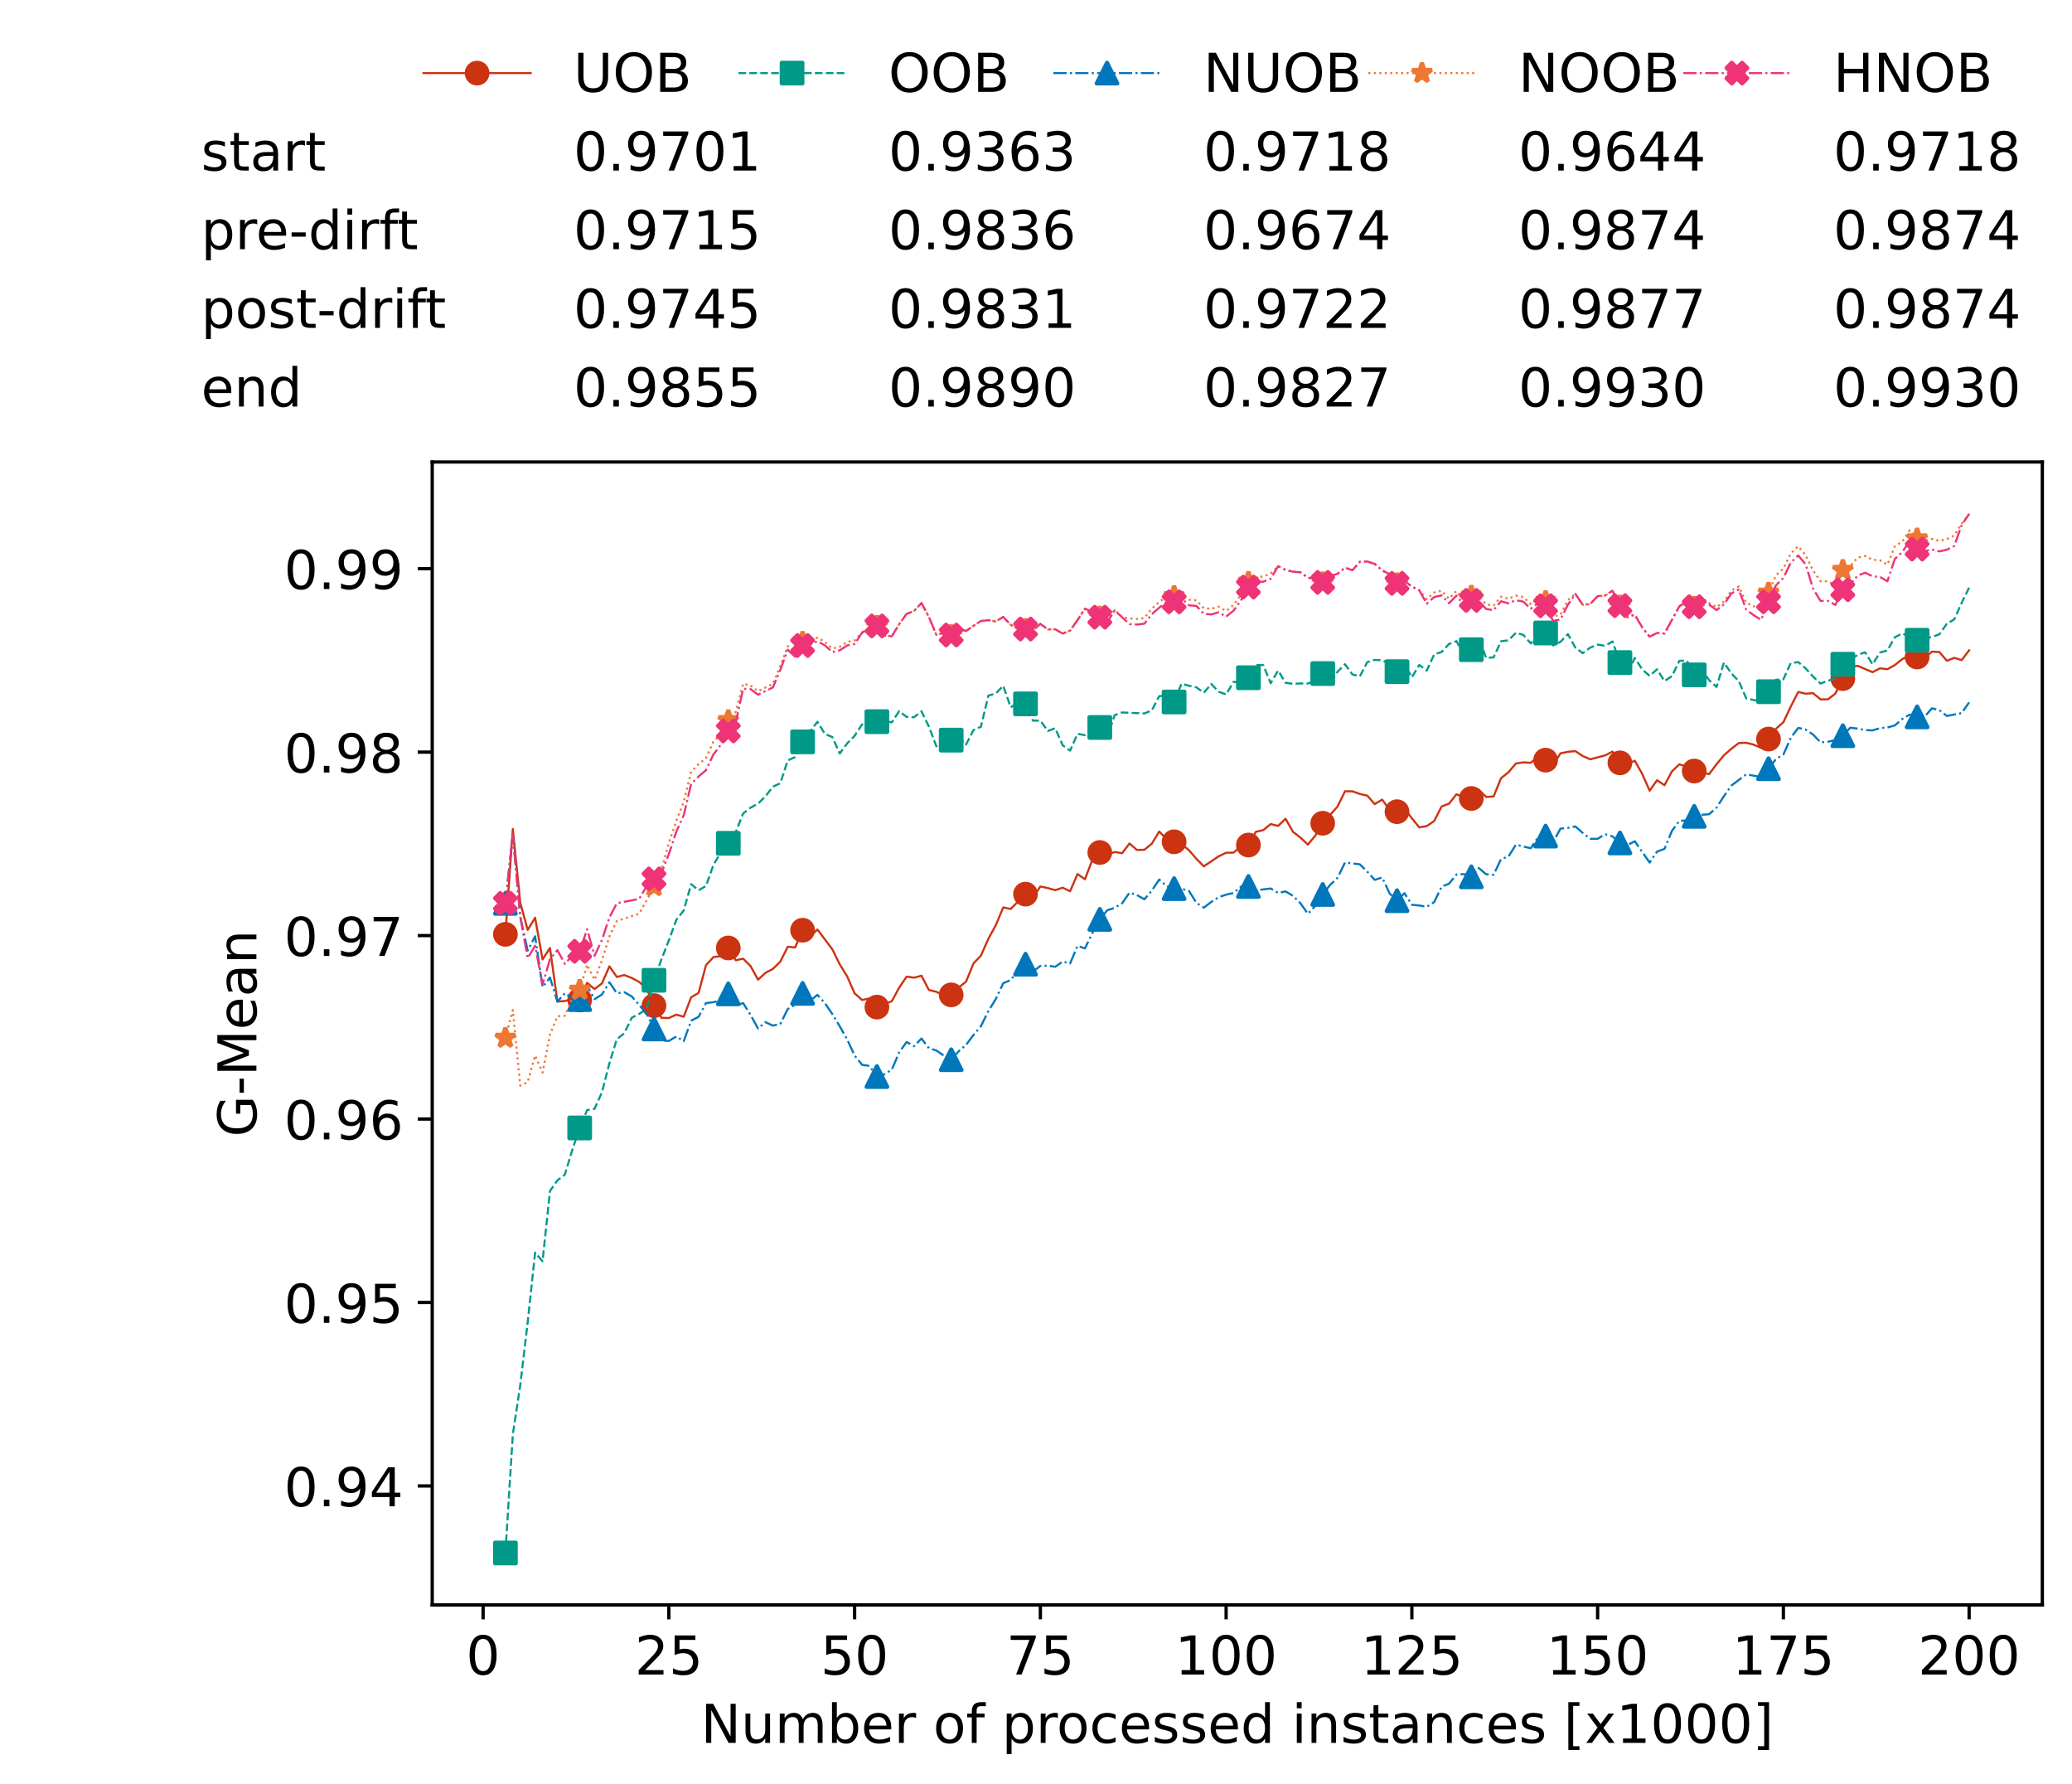 <?xml version="1.0" encoding="utf-8" standalone="no"?>
<!DOCTYPE svg PUBLIC "-//W3C//DTD SVG 1.1//EN"
  "http://www.w3.org/Graphics/SVG/1.1/DTD/svg11.dtd">
<!-- Created with matplotlib (https://matplotlib.org/) -->
<svg height="432.615pt" version="1.1" viewBox="0 0 502.65 432.615" width="502.65pt" xmlns="http://www.w3.org/2000/svg" xmlns:xlink="http://www.w3.org/1999/xlink">
 <defs>
  <style type="text/css">*{stroke-linecap:butt;stroke-linejoin:round;}</style>
 </defs>
 <g id="figure_1">
  <g id="patch_1">
   <path d="M 0 432.615 
L 502.65 432.615 
L 502.65 0 
L 0 0 
z
" style="fill:#ffffff;"/>
  </g>
  <g id="axes_1">
   <g id="patch_2">
    <path d="M 104.85 389.252 
L 495.45 389.252 
L 495.45 112.052 
L 104.85 112.052 
z
" style="fill:#ffffff;"/>
   </g>
   <g id="matplotlib.axis_1">
    <g id="xtick_1">
     <g id="line2d_1">
      <defs>
       <path d="M 0 0 
L 0 3.5 
" id="m5c69329d41" style="stroke:#000000;stroke-width:0.8;"/>
      </defs>
      <g>
       <use style="stroke:#000000;stroke-width:0.8;" x="117.197" xlink:href="#m5c69329d41" y="389.252"/>
      </g>
     </g>
     <g id="text_1">
      <!-- 0 -->
      <g transform="translate(113.061 406.13)scale(0.13 -0.13)">
       <defs>
        <path d="M 31.781 66.406 
Q 24.172 66.406 20.328 58.906 
Q 16.5 51.422 16.5 36.375 
Q 16.5 21.391 20.328 13.891 
Q 24.172 6.391 31.781 6.391 
Q 39.453 6.391 43.281 13.891 
Q 47.125 21.391 47.125 36.375 
Q 47.125 51.422 43.281 58.906 
Q 39.453 66.406 31.781 66.406 
z
M 31.781 74.219 
Q 44.047 74.219 50.516 64.516 
Q 56.984 54.828 56.984 36.375 
Q 56.984 17.969 50.516 8.266 
Q 44.047 -1.422 31.781 -1.422 
Q 19.531 -1.422 13.062 8.266 
Q 6.594 17.969 6.594 36.375 
Q 6.594 54.828 13.062 64.516 
Q 19.531 74.219 31.781 74.219 
z
" id="DejaVuSans-48"/>
       </defs>
       <use xlink:href="#DejaVuSans-48"/>
      </g>
     </g>
    </g>
    <g id="xtick_2">
     <g id="line2d_2">
      <g>
       <use style="stroke:#000000;stroke-width:0.8;" x="162.259" xlink:href="#m5c69329d41" y="389.252"/>
      </g>
     </g>
     <g id="text_2">
      <!-- 25 -->
      <g transform="translate(153.988 406.13)scale(0.13 -0.13)">
       <defs>
        <path d="M 19.188 8.297 
L 53.609 8.297 
L 53.609 0 
L 7.328 0 
L 7.328 8.297 
Q 12.938 14.109 22.625 23.891 
Q 32.328 33.688 34.812 36.531 
Q 39.547 41.844 41.422 45.531 
Q 43.312 49.219 43.312 52.781 
Q 43.312 58.594 39.234 62.25 
Q 35.156 65.922 28.609 65.922 
Q 23.969 65.922 18.812 64.312 
Q 13.672 62.703 7.812 59.422 
L 7.812 69.391 
Q 13.766 71.781 18.938 73 
Q 24.125 74.219 28.422 74.219 
Q 39.75 74.219 46.484 68.547 
Q 53.219 62.891 53.219 53.422 
Q 53.219 48.922 51.531 44.891 
Q 49.859 40.875 45.406 35.406 
Q 44.188 33.984 37.641 27.219 
Q 31.109 20.453 19.188 8.297 
z
" id="DejaVuSans-50"/>
        <path d="M 10.797 72.906 
L 49.516 72.906 
L 49.516 64.594 
L 19.828 64.594 
L 19.828 46.734 
Q 21.969 47.469 24.109 47.828 
Q 26.266 48.188 28.422 48.188 
Q 40.625 48.188 47.75 41.5 
Q 54.891 34.812 54.891 23.391 
Q 54.891 11.625 47.562 5.094 
Q 40.234 -1.422 26.906 -1.422 
Q 22.312 -1.422 17.547 -0.641 
Q 12.797 0.141 7.719 1.703 
L 7.719 11.625 
Q 12.109 9.234 16.797 8.062 
Q 21.484 6.891 26.703 6.891 
Q 35.156 6.891 40.078 11.328 
Q 45.016 15.766 45.016 23.391 
Q 45.016 31 40.078 35.438 
Q 35.156 39.891 26.703 39.891 
Q 22.75 39.891 18.812 39.016 
Q 14.891 38.141 10.797 36.281 
z
" id="DejaVuSans-53"/>
       </defs>
       <use xlink:href="#DejaVuSans-50"/>
       <use x="63.623" xlink:href="#DejaVuSans-53"/>
      </g>
     </g>
    </g>
    <g id="xtick_3">
     <g id="line2d_3">
      <g>
       <use style="stroke:#000000;stroke-width:0.8;" x="207.322" xlink:href="#m5c69329d41" y="389.252"/>
      </g>
     </g>
     <g id="text_3">
      <!-- 50 -->
      <g transform="translate(199.05 406.13)scale(0.13 -0.13)">
       <use xlink:href="#DejaVuSans-53"/>
       <use x="63.623" xlink:href="#DejaVuSans-48"/>
      </g>
     </g>
    </g>
    <g id="xtick_4">
     <g id="line2d_4">
      <g>
       <use style="stroke:#000000;stroke-width:0.8;" x="252.384" xlink:href="#m5c69329d41" y="389.252"/>
      </g>
     </g>
     <g id="text_4">
      <!-- 75 -->
      <g transform="translate(244.113 406.13)scale(0.13 -0.13)">
       <defs>
        <path d="M 8.203 72.906 
L 55.078 72.906 
L 55.078 68.703 
L 28.609 0 
L 18.312 0 
L 43.219 64.594 
L 8.203 64.594 
z
" id="DejaVuSans-55"/>
       </defs>
       <use xlink:href="#DejaVuSans-55"/>
       <use x="63.623" xlink:href="#DejaVuSans-53"/>
      </g>
     </g>
    </g>
    <g id="xtick_5">
     <g id="line2d_5">
      <g>
       <use style="stroke:#000000;stroke-width:0.8;" x="297.446" xlink:href="#m5c69329d41" y="389.252"/>
      </g>
     </g>
     <g id="text_5">
      <!-- 100 -->
      <g transform="translate(285.039 406.13)scale(0.13 -0.13)">
       <defs>
        <path d="M 12.406 8.297 
L 28.516 8.297 
L 28.516 63.922 
L 10.984 60.406 
L 10.984 69.391 
L 28.422 72.906 
L 38.281 72.906 
L 38.281 8.297 
L 54.391 8.297 
L 54.391 0 
L 12.406 0 
z
" id="DejaVuSans-49"/>
       </defs>
       <use xlink:href="#DejaVuSans-49"/>
       <use x="63.623" xlink:href="#DejaVuSans-48"/>
       <use x="127.246" xlink:href="#DejaVuSans-48"/>
      </g>
     </g>
    </g>
    <g id="xtick_6">
     <g id="line2d_6">
      <g>
       <use style="stroke:#000000;stroke-width:0.8;" x="342.509" xlink:href="#m5c69329d41" y="389.252"/>
      </g>
     </g>
     <g id="text_6">
      <!-- 125 -->
      <g transform="translate(330.102 406.13)scale(0.13 -0.13)">
       <use xlink:href="#DejaVuSans-49"/>
       <use x="63.623" xlink:href="#DejaVuSans-50"/>
       <use x="127.246" xlink:href="#DejaVuSans-53"/>
      </g>
     </g>
    </g>
    <g id="xtick_7">
     <g id="line2d_7">
      <g>
       <use style="stroke:#000000;stroke-width:0.8;" x="387.571" xlink:href="#m5c69329d41" y="389.252"/>
      </g>
     </g>
     <g id="text_7">
      <!-- 150 -->
      <g transform="translate(375.164 406.13)scale(0.13 -0.13)">
       <use xlink:href="#DejaVuSans-49"/>
       <use x="63.623" xlink:href="#DejaVuSans-53"/>
       <use x="127.246" xlink:href="#DejaVuSans-48"/>
      </g>
     </g>
    </g>
    <g id="xtick_8">
     <g id="line2d_8">
      <g>
       <use style="stroke:#000000;stroke-width:0.8;" x="432.633" xlink:href="#m5c69329d41" y="389.252"/>
      </g>
     </g>
     <g id="text_8">
      <!-- 175 -->
      <g transform="translate(420.226 406.13)scale(0.13 -0.13)">
       <use xlink:href="#DejaVuSans-49"/>
       <use x="63.623" xlink:href="#DejaVuSans-55"/>
       <use x="127.246" xlink:href="#DejaVuSans-53"/>
      </g>
     </g>
    </g>
    <g id="xtick_9">
     <g id="line2d_9">
      <g>
       <use style="stroke:#000000;stroke-width:0.8;" x="477.695" xlink:href="#m5c69329d41" y="389.252"/>
      </g>
     </g>
     <g id="text_9">
      <!-- 200 -->
      <g transform="translate(465.289 406.13)scale(0.13 -0.13)">
       <use xlink:href="#DejaVuSans-50"/>
       <use x="63.623" xlink:href="#DejaVuSans-48"/>
       <use x="127.246" xlink:href="#DejaVuSans-48"/>
      </g>
     </g>
    </g>
    <g id="text_10">
     <!-- Number of processed instances [x1000] -->
     <g transform="translate(170.025 422.711)scale(0.13 -0.13)">
      <defs>
       <path d="M 9.812 72.906 
L 23.094 72.906 
L 55.422 11.922 
L 55.422 72.906 
L 64.984 72.906 
L 64.984 0 
L 51.703 0 
L 19.391 60.984 
L 19.391 0 
L 9.812 0 
z
" id="DejaVuSans-78"/>
       <path d="M 8.5 21.578 
L 8.5 54.688 
L 17.484 54.688 
L 17.484 21.922 
Q 17.484 14.156 20.5 10.266 
Q 23.531 6.391 29.594 6.391 
Q 36.859 6.391 41.078 11.031 
Q 45.312 15.672 45.312 23.688 
L 45.312 54.688 
L 54.297 54.688 
L 54.297 0 
L 45.312 0 
L 45.312 8.406 
Q 42.047 3.422 37.719 1 
Q 33.406 -1.422 27.688 -1.422 
Q 18.266 -1.422 13.375 4.438 
Q 8.5 10.297 8.5 21.578 
z
M 31.109 56 
z
" id="DejaVuSans-117"/>
       <path d="M 52 44.188 
Q 55.375 50.25 60.062 53.125 
Q 64.75 56 71.094 56 
Q 79.641 56 84.281 50.016 
Q 88.922 44.047 88.922 33.016 
L 88.922 0 
L 79.891 0 
L 79.891 32.719 
Q 79.891 40.578 77.094 44.375 
Q 74.312 48.188 68.609 48.188 
Q 61.625 48.188 57.562 43.547 
Q 53.516 38.922 53.516 30.906 
L 53.516 0 
L 44.484 0 
L 44.484 32.719 
Q 44.484 40.625 41.703 44.406 
Q 38.922 48.188 33.109 48.188 
Q 26.219 48.188 22.156 43.531 
Q 18.109 38.875 18.109 30.906 
L 18.109 0 
L 9.078 0 
L 9.078 54.688 
L 18.109 54.688 
L 18.109 46.188 
Q 21.188 51.219 25.484 53.609 
Q 29.781 56 35.688 56 
Q 41.656 56 45.828 52.969 
Q 50 49.953 52 44.188 
z
" id="DejaVuSans-109"/>
       <path d="M 48.688 27.297 
Q 48.688 37.203 44.609 42.844 
Q 40.531 48.484 33.406 48.484 
Q 26.266 48.484 22.188 42.844 
Q 18.109 37.203 18.109 27.297 
Q 18.109 17.391 22.188 11.75 
Q 26.266 6.109 33.406 6.109 
Q 40.531 6.109 44.609 11.75 
Q 48.688 17.391 48.688 27.297 
z
M 18.109 46.391 
Q 20.953 51.266 25.266 53.625 
Q 29.594 56 35.594 56 
Q 45.562 56 51.781 48.094 
Q 58.016 40.188 58.016 27.297 
Q 58.016 14.406 51.781 6.484 
Q 45.562 -1.422 35.594 -1.422 
Q 29.594 -1.422 25.266 0.953 
Q 20.953 3.328 18.109 8.203 
L 18.109 0 
L 9.078 0 
L 9.078 75.984 
L 18.109 75.984 
z
" id="DejaVuSans-98"/>
       <path d="M 56.203 29.594 
L 56.203 25.203 
L 14.891 25.203 
Q 15.484 15.922 20.484 11.062 
Q 25.484 6.203 34.422 6.203 
Q 39.594 6.203 44.453 7.469 
Q 49.312 8.734 54.109 11.281 
L 54.109 2.781 
Q 49.266 0.734 44.188 -0.344 
Q 39.109 -1.422 33.891 -1.422 
Q 20.797 -1.422 13.156 6.188 
Q 5.516 13.812 5.516 26.812 
Q 5.516 40.234 12.766 48.109 
Q 20.016 56 32.328 56 
Q 43.359 56 49.781 48.891 
Q 56.203 41.797 56.203 29.594 
z
M 47.219 32.234 
Q 47.125 39.594 43.094 43.984 
Q 39.062 48.391 32.422 48.391 
Q 24.906 48.391 20.391 44.141 
Q 15.875 39.891 15.188 32.172 
z
" id="DejaVuSans-101"/>
       <path d="M 41.109 46.297 
Q 39.594 47.172 37.812 47.578 
Q 36.031 48 33.891 48 
Q 26.266 48 22.188 43.047 
Q 18.109 38.094 18.109 28.812 
L 18.109 0 
L 9.078 0 
L 9.078 54.688 
L 18.109 54.688 
L 18.109 46.188 
Q 20.953 51.172 25.484 53.578 
Q 30.031 56 36.531 56 
Q 37.453 56 38.578 55.875 
Q 39.703 55.766 41.062 55.516 
z
" id="DejaVuSans-114"/>
       <path id="DejaVuSans-32"/>
       <path d="M 30.609 48.391 
Q 23.391 48.391 19.188 42.75 
Q 14.984 37.109 14.984 27.297 
Q 14.984 17.484 19.156 11.844 
Q 23.344 6.203 30.609 6.203 
Q 37.797 6.203 41.984 11.859 
Q 46.188 17.531 46.188 27.297 
Q 46.188 37.016 41.984 42.703 
Q 37.797 48.391 30.609 48.391 
z
M 30.609 56 
Q 42.328 56 49.016 48.375 
Q 55.719 40.766 55.719 27.297 
Q 55.719 13.875 49.016 6.219 
Q 42.328 -1.422 30.609 -1.422 
Q 18.844 -1.422 12.172 6.219 
Q 5.516 13.875 5.516 27.297 
Q 5.516 40.766 12.172 48.375 
Q 18.844 56 30.609 56 
z
" id="DejaVuSans-111"/>
       <path d="M 37.109 75.984 
L 37.109 68.5 
L 28.516 68.5 
Q 23.688 68.5 21.797 66.547 
Q 19.922 64.594 19.922 59.516 
L 19.922 54.688 
L 34.719 54.688 
L 34.719 47.703 
L 19.922 47.703 
L 19.922 0 
L 10.891 0 
L 10.891 47.703 
L 2.297 47.703 
L 2.297 54.688 
L 10.891 54.688 
L 10.891 58.5 
Q 10.891 67.625 15.141 71.797 
Q 19.391 75.984 28.609 75.984 
z
" id="DejaVuSans-102"/>
       <path d="M 18.109 8.203 
L 18.109 -20.797 
L 9.078 -20.797 
L 9.078 54.688 
L 18.109 54.688 
L 18.109 46.391 
Q 20.953 51.266 25.266 53.625 
Q 29.594 56 35.594 56 
Q 45.562 56 51.781 48.094 
Q 58.016 40.188 58.016 27.297 
Q 58.016 14.406 51.781 6.484 
Q 45.562 -1.422 35.594 -1.422 
Q 29.594 -1.422 25.266 0.953 
Q 20.953 3.328 18.109 8.203 
z
M 48.688 27.297 
Q 48.688 37.203 44.609 42.844 
Q 40.531 48.484 33.406 48.484 
Q 26.266 48.484 22.188 42.844 
Q 18.109 37.203 18.109 27.297 
Q 18.109 17.391 22.188 11.75 
Q 26.266 6.109 33.406 6.109 
Q 40.531 6.109 44.609 11.75 
Q 48.688 17.391 48.688 27.297 
z
" id="DejaVuSans-112"/>
       <path d="M 48.781 52.594 
L 48.781 44.188 
Q 44.969 46.297 41.141 47.344 
Q 37.312 48.391 33.406 48.391 
Q 24.656 48.391 19.812 42.844 
Q 14.984 37.312 14.984 27.297 
Q 14.984 17.281 19.812 11.734 
Q 24.656 6.203 33.406 6.203 
Q 37.312 6.203 41.141 7.25 
Q 44.969 8.297 48.781 10.406 
L 48.781 2.094 
Q 45.016 0.344 40.984 -0.531 
Q 36.969 -1.422 32.422 -1.422 
Q 20.062 -1.422 12.781 6.344 
Q 5.516 14.109 5.516 27.297 
Q 5.516 40.672 12.859 48.328 
Q 20.219 56 33.016 56 
Q 37.156 56 41.109 55.141 
Q 45.062 54.297 48.781 52.594 
z
" id="DejaVuSans-99"/>
       <path d="M 44.281 53.078 
L 44.281 44.578 
Q 40.484 46.531 36.375 47.5 
Q 32.281 48.484 27.875 48.484 
Q 21.188 48.484 17.844 46.438 
Q 14.5 44.391 14.5 40.281 
Q 14.5 37.156 16.891 35.375 
Q 19.281 33.594 26.516 31.984 
L 29.594 31.297 
Q 39.156 29.25 43.188 25.516 
Q 47.219 21.781 47.219 15.094 
Q 47.219 7.469 41.188 3.016 
Q 35.156 -1.422 24.609 -1.422 
Q 20.219 -1.422 15.453 -0.562 
Q 10.688 0.297 5.422 2 
L 5.422 11.281 
Q 10.406 8.688 15.234 7.391 
Q 20.062 6.109 24.812 6.109 
Q 31.156 6.109 34.562 8.281 
Q 37.984 10.453 37.984 14.406 
Q 37.984 18.062 35.516 20.016 
Q 33.062 21.969 24.703 23.781 
L 21.578 24.516 
Q 13.234 26.266 9.516 29.906 
Q 5.812 33.547 5.812 39.891 
Q 5.812 47.609 11.281 51.797 
Q 16.75 56 26.812 56 
Q 31.781 56 36.172 55.266 
Q 40.578 54.547 44.281 53.078 
z
" id="DejaVuSans-115"/>
       <path d="M 45.406 46.391 
L 45.406 75.984 
L 54.391 75.984 
L 54.391 0 
L 45.406 0 
L 45.406 8.203 
Q 42.578 3.328 38.25 0.953 
Q 33.938 -1.422 27.875 -1.422 
Q 17.969 -1.422 11.734 6.484 
Q 5.516 14.406 5.516 27.297 
Q 5.516 40.188 11.734 48.094 
Q 17.969 56 27.875 56 
Q 33.938 56 38.25 53.625 
Q 42.578 51.266 45.406 46.391 
z
M 14.797 27.297 
Q 14.797 17.391 18.875 11.75 
Q 22.953 6.109 30.078 6.109 
Q 37.203 6.109 41.297 11.75 
Q 45.406 17.391 45.406 27.297 
Q 45.406 37.203 41.297 42.844 
Q 37.203 48.484 30.078 48.484 
Q 22.953 48.484 18.875 42.844 
Q 14.797 37.203 14.797 27.297 
z
" id="DejaVuSans-100"/>
       <path d="M 9.422 54.688 
L 18.406 54.688 
L 18.406 0 
L 9.422 0 
z
M 9.422 75.984 
L 18.406 75.984 
L 18.406 64.594 
L 9.422 64.594 
z
" id="DejaVuSans-105"/>
       <path d="M 54.891 33.016 
L 54.891 0 
L 45.906 0 
L 45.906 32.719 
Q 45.906 40.484 42.875 44.328 
Q 39.844 48.188 33.797 48.188 
Q 26.516 48.188 22.312 43.547 
Q 18.109 38.922 18.109 30.906 
L 18.109 0 
L 9.078 0 
L 9.078 54.688 
L 18.109 54.688 
L 18.109 46.188 
Q 21.344 51.125 25.703 53.562 
Q 30.078 56 35.797 56 
Q 45.219 56 50.047 50.172 
Q 54.891 44.344 54.891 33.016 
z
" id="DejaVuSans-110"/>
       <path d="M 18.312 70.219 
L 18.312 54.688 
L 36.812 54.688 
L 36.812 47.703 
L 18.312 47.703 
L 18.312 18.016 
Q 18.312 11.328 20.141 9.422 
Q 21.969 7.516 27.594 7.516 
L 36.812 7.516 
L 36.812 0 
L 27.594 0 
Q 17.188 0 13.234 3.875 
Q 9.281 7.766 9.281 18.016 
L 9.281 47.703 
L 2.688 47.703 
L 2.688 54.688 
L 9.281 54.688 
L 9.281 70.219 
z
" id="DejaVuSans-116"/>
       <path d="M 34.281 27.484 
Q 23.391 27.484 19.188 25 
Q 14.984 22.516 14.984 16.5 
Q 14.984 11.719 18.141 8.906 
Q 21.297 6.109 26.703 6.109 
Q 34.188 6.109 38.703 11.406 
Q 43.219 16.703 43.219 25.484 
L 43.219 27.484 
z
M 52.203 31.203 
L 52.203 0 
L 43.219 0 
L 43.219 8.297 
Q 40.141 3.328 35.547 0.953 
Q 30.953 -1.422 24.312 -1.422 
Q 15.922 -1.422 10.953 3.297 
Q 6 8.016 6 15.922 
Q 6 25.141 12.172 29.828 
Q 18.359 34.516 30.609 34.516 
L 43.219 34.516 
L 43.219 35.406 
Q 43.219 41.609 39.141 45 
Q 35.062 48.391 27.688 48.391 
Q 23 48.391 18.547 47.266 
Q 14.109 46.141 10.016 43.891 
L 10.016 52.203 
Q 14.938 54.109 19.578 55.047 
Q 24.219 56 28.609 56 
Q 40.484 56 46.344 49.844 
Q 52.203 43.703 52.203 31.203 
z
" id="DejaVuSans-97"/>
       <path d="M 8.594 75.984 
L 29.297 75.984 
L 29.297 69 
L 17.578 69 
L 17.578 -6.203 
L 29.297 -6.203 
L 29.297 -13.188 
L 8.594 -13.188 
z
" id="DejaVuSans-91"/>
       <path d="M 54.891 54.688 
L 35.109 28.078 
L 55.906 0 
L 45.312 0 
L 29.391 21.484 
L 13.484 0 
L 2.875 0 
L 24.125 28.609 
L 4.688 54.688 
L 15.281 54.688 
L 29.781 35.203 
L 44.281 54.688 
z
" id="DejaVuSans-120"/>
       <path d="M 30.422 75.984 
L 30.422 -13.188 
L 9.719 -13.188 
L 9.719 -6.203 
L 21.391 -6.203 
L 21.391 69 
L 9.719 69 
L 9.719 75.984 
z
" id="DejaVuSans-93"/>
      </defs>
      <use xlink:href="#DejaVuSans-78"/>
      <use x="74.805" xlink:href="#DejaVuSans-117"/>
      <use x="138.184" xlink:href="#DejaVuSans-109"/>
      <use x="235.596" xlink:href="#DejaVuSans-98"/>
      <use x="299.072" xlink:href="#DejaVuSans-101"/>
      <use x="360.596" xlink:href="#DejaVuSans-114"/>
      <use x="401.709" xlink:href="#DejaVuSans-32"/>
      <use x="433.496" xlink:href="#DejaVuSans-111"/>
      <use x="494.678" xlink:href="#DejaVuSans-102"/>
      <use x="529.883" xlink:href="#DejaVuSans-32"/>
      <use x="561.67" xlink:href="#DejaVuSans-112"/>
      <use x="625.146" xlink:href="#DejaVuSans-114"/>
      <use x="664.01" xlink:href="#DejaVuSans-111"/>
      <use x="725.191" xlink:href="#DejaVuSans-99"/>
      <use x="780.172" xlink:href="#DejaVuSans-101"/>
      <use x="841.695" xlink:href="#DejaVuSans-115"/>
      <use x="893.795" xlink:href="#DejaVuSans-115"/>
      <use x="945.895" xlink:href="#DejaVuSans-101"/>
      <use x="1007.418" xlink:href="#DejaVuSans-100"/>
      <use x="1070.895" xlink:href="#DejaVuSans-32"/>
      <use x="1102.682" xlink:href="#DejaVuSans-105"/>
      <use x="1130.465" xlink:href="#DejaVuSans-110"/>
      <use x="1193.844" xlink:href="#DejaVuSans-115"/>
      <use x="1245.943" xlink:href="#DejaVuSans-116"/>
      <use x="1285.152" xlink:href="#DejaVuSans-97"/>
      <use x="1346.432" xlink:href="#DejaVuSans-110"/>
      <use x="1409.811" xlink:href="#DejaVuSans-99"/>
      <use x="1464.791" xlink:href="#DejaVuSans-101"/>
      <use x="1526.314" xlink:href="#DejaVuSans-115"/>
      <use x="1578.414" xlink:href="#DejaVuSans-32"/>
      <use x="1610.201" xlink:href="#DejaVuSans-91"/>
      <use x="1649.215" xlink:href="#DejaVuSans-120"/>
      <use x="1708.395" xlink:href="#DejaVuSans-49"/>
      <use x="1772.018" xlink:href="#DejaVuSans-48"/>
      <use x="1835.641" xlink:href="#DejaVuSans-48"/>
      <use x="1899.264" xlink:href="#DejaVuSans-48"/>
      <use x="1962.887" xlink:href="#DejaVuSans-93"/>
     </g>
    </g>
   </g>
   <g id="matplotlib.axis_2">
    <g id="ytick_1">
     <g id="line2d_10">
      <defs>
       <path d="M 0 0 
L -3.5 0 
" id="m4a7e2b1879" style="stroke:#000000;stroke-width:0.8;"/>
      </defs>
      <g>
       <use style="stroke:#000000;stroke-width:0.8;" x="104.85" xlink:href="#m4a7e2b1879" y="360.389"/>
      </g>
     </g>
     <g id="text_11">
      <!-- 0.94 -->
      <g transform="translate(68.905 365.328)scale(0.13 -0.13)">
       <defs>
        <path d="M 10.688 12.406 
L 21 12.406 
L 21 0 
L 10.688 0 
z
" id="DejaVuSans-46"/>
        <path d="M 10.984 1.516 
L 10.984 10.5 
Q 14.703 8.734 18.5 7.812 
Q 22.312 6.891 25.984 6.891 
Q 35.75 6.891 40.891 13.453 
Q 46.047 20.016 46.781 33.406 
Q 43.953 29.203 39.594 26.953 
Q 35.25 24.703 29.984 24.703 
Q 19.047 24.703 12.672 31.312 
Q 6.297 37.938 6.297 49.422 
Q 6.297 60.641 12.938 67.422 
Q 19.578 74.219 30.609 74.219 
Q 43.266 74.219 49.922 64.516 
Q 56.594 54.828 56.594 36.375 
Q 56.594 19.141 48.406 8.859 
Q 40.234 -1.422 26.422 -1.422 
Q 22.703 -1.422 18.891 -0.688 
Q 15.094 0.047 10.984 1.516 
z
M 30.609 32.422 
Q 37.25 32.422 41.125 36.953 
Q 45.016 41.5 45.016 49.422 
Q 45.016 57.281 41.125 61.844 
Q 37.25 66.406 30.609 66.406 
Q 23.969 66.406 20.094 61.844 
Q 16.219 57.281 16.219 49.422 
Q 16.219 41.5 20.094 36.953 
Q 23.969 32.422 30.609 32.422 
z
" id="DejaVuSans-57"/>
        <path d="M 37.797 64.312 
L 12.891 25.391 
L 37.797 25.391 
z
M 35.203 72.906 
L 47.609 72.906 
L 47.609 25.391 
L 58.016 25.391 
L 58.016 17.188 
L 47.609 17.188 
L 47.609 0 
L 37.797 0 
L 37.797 17.188 
L 4.891 17.188 
L 4.891 26.703 
z
" id="DejaVuSans-52"/>
       </defs>
       <use xlink:href="#DejaVuSans-48"/>
       <use x="63.623" xlink:href="#DejaVuSans-46"/>
       <use x="95.41" xlink:href="#DejaVuSans-57"/>
       <use x="159.033" xlink:href="#DejaVuSans-52"/>
      </g>
     </g>
    </g>
    <g id="ytick_2">
     <g id="line2d_11">
      <g>
       <use style="stroke:#000000;stroke-width:0.8;" x="104.85" xlink:href="#m4a7e2b1879" y="315.896"/>
      </g>
     </g>
     <g id="text_12">
      <!-- 0.95 -->
      <g transform="translate(68.905 320.835)scale(0.13 -0.13)">
       <use xlink:href="#DejaVuSans-48"/>
       <use x="63.623" xlink:href="#DejaVuSans-46"/>
       <use x="95.41" xlink:href="#DejaVuSans-57"/>
       <use x="159.033" xlink:href="#DejaVuSans-53"/>
      </g>
     </g>
    </g>
    <g id="ytick_3">
     <g id="line2d_12">
      <g>
       <use style="stroke:#000000;stroke-width:0.8;" x="104.85" xlink:href="#m4a7e2b1879" y="271.404"/>
      </g>
     </g>
     <g id="text_13">
      <!-- 0.96 -->
      <g transform="translate(68.905 276.343)scale(0.13 -0.13)">
       <defs>
        <path d="M 33.016 40.375 
Q 26.375 40.375 22.484 35.828 
Q 18.609 31.297 18.609 23.391 
Q 18.609 15.531 22.484 10.953 
Q 26.375 6.391 33.016 6.391 
Q 39.656 6.391 43.531 10.953 
Q 47.406 15.531 47.406 23.391 
Q 47.406 31.297 43.531 35.828 
Q 39.656 40.375 33.016 40.375 
z
M 52.594 71.297 
L 52.594 62.312 
Q 48.875 64.062 45.094 64.984 
Q 41.312 65.922 37.594 65.922 
Q 27.828 65.922 22.672 59.328 
Q 17.531 52.734 16.797 39.406 
Q 19.672 43.656 24.016 45.922 
Q 28.375 48.188 33.594 48.188 
Q 44.578 48.188 50.953 41.516 
Q 57.328 34.859 57.328 23.391 
Q 57.328 12.156 50.688 5.359 
Q 44.047 -1.422 33.016 -1.422 
Q 20.359 -1.422 13.672 8.266 
Q 6.984 17.969 6.984 36.375 
Q 6.984 53.656 15.188 63.938 
Q 23.391 74.219 37.203 74.219 
Q 40.922 74.219 44.703 73.484 
Q 48.484 72.75 52.594 71.297 
z
" id="DejaVuSans-54"/>
       </defs>
       <use xlink:href="#DejaVuSans-48"/>
       <use x="63.623" xlink:href="#DejaVuSans-46"/>
       <use x="95.41" xlink:href="#DejaVuSans-57"/>
       <use x="159.033" xlink:href="#DejaVuSans-54"/>
      </g>
     </g>
    </g>
    <g id="ytick_4">
     <g id="line2d_13">
      <g>
       <use style="stroke:#000000;stroke-width:0.8;" x="104.85" xlink:href="#m4a7e2b1879" y="226.911"/>
      </g>
     </g>
     <g id="text_14">
      <!-- 0.97 -->
      <g transform="translate(68.905 231.85)scale(0.13 -0.13)">
       <use xlink:href="#DejaVuSans-48"/>
       <use x="63.623" xlink:href="#DejaVuSans-46"/>
       <use x="95.41" xlink:href="#DejaVuSans-57"/>
       <use x="159.033" xlink:href="#DejaVuSans-55"/>
      </g>
     </g>
    </g>
    <g id="ytick_5">
     <g id="line2d_14">
      <g>
       <use style="stroke:#000000;stroke-width:0.8;" x="104.85" xlink:href="#m4a7e2b1879" y="182.419"/>
      </g>
     </g>
     <g id="text_15">
      <!-- 0.98 -->
      <g transform="translate(68.905 187.358)scale(0.13 -0.13)">
       <defs>
        <path d="M 31.781 34.625 
Q 24.75 34.625 20.719 30.859 
Q 16.703 27.094 16.703 20.516 
Q 16.703 13.922 20.719 10.156 
Q 24.75 6.391 31.781 6.391 
Q 38.812 6.391 42.859 10.172 
Q 46.922 13.969 46.922 20.516 
Q 46.922 27.094 42.891 30.859 
Q 38.875 34.625 31.781 34.625 
z
M 21.922 38.812 
Q 15.578 40.375 12.031 44.719 
Q 8.5 49.078 8.5 55.328 
Q 8.5 64.062 14.719 69.141 
Q 20.953 74.219 31.781 74.219 
Q 42.672 74.219 48.875 69.141 
Q 55.078 64.062 55.078 55.328 
Q 55.078 49.078 51.531 44.719 
Q 48 40.375 41.703 38.812 
Q 48.828 37.156 52.797 32.312 
Q 56.781 27.484 56.781 20.516 
Q 56.781 9.906 50.312 4.234 
Q 43.844 -1.422 31.781 -1.422 
Q 19.734 -1.422 13.25 4.234 
Q 6.781 9.906 6.781 20.516 
Q 6.781 27.484 10.781 32.312 
Q 14.797 37.156 21.922 38.812 
z
M 18.312 54.391 
Q 18.312 48.734 21.844 45.562 
Q 25.391 42.391 31.781 42.391 
Q 38.141 42.391 41.719 45.562 
Q 45.312 48.734 45.312 54.391 
Q 45.312 60.062 41.719 63.234 
Q 38.141 66.406 31.781 66.406 
Q 25.391 66.406 21.844 63.234 
Q 18.312 60.062 18.312 54.391 
z
" id="DejaVuSans-56"/>
       </defs>
       <use xlink:href="#DejaVuSans-48"/>
       <use x="63.623" xlink:href="#DejaVuSans-46"/>
       <use x="95.41" xlink:href="#DejaVuSans-57"/>
       <use x="159.033" xlink:href="#DejaVuSans-56"/>
      </g>
     </g>
    </g>
    <g id="ytick_6">
     <g id="line2d_15">
      <g>
       <use style="stroke:#000000;stroke-width:0.8;" x="104.85" xlink:href="#m4a7e2b1879" y="137.926"/>
      </g>
     </g>
     <g id="text_16">
      <!-- 0.99 -->
      <g transform="translate(68.905 142.865)scale(0.13 -0.13)">
       <use xlink:href="#DejaVuSans-48"/>
       <use x="63.623" xlink:href="#DejaVuSans-46"/>
       <use x="95.41" xlink:href="#DejaVuSans-57"/>
       <use x="159.033" xlink:href="#DejaVuSans-57"/>
      </g>
     </g>
    </g>
    <g id="text_17">
     <!-- G-Mean -->
     <g transform="translate(62.201 275.744)rotate(-90)scale(0.13 -0.13)">
      <defs>
       <path d="M 59.516 10.406 
L 59.516 29.984 
L 43.406 29.984 
L 43.406 38.094 
L 69.281 38.094 
L 69.281 6.781 
Q 63.578 2.734 56.688 0.656 
Q 49.812 -1.422 42 -1.422 
Q 24.906 -1.422 15.25 8.562 
Q 5.609 18.562 5.609 36.375 
Q 5.609 54.25 15.25 64.234 
Q 24.906 74.219 42 74.219 
Q 49.125 74.219 55.547 72.453 
Q 61.969 70.703 67.391 67.281 
L 67.391 56.781 
Q 61.922 61.422 55.766 63.766 
Q 49.609 66.109 42.828 66.109 
Q 29.438 66.109 22.719 58.641 
Q 16.016 51.172 16.016 36.375 
Q 16.016 21.625 22.719 14.156 
Q 29.438 6.688 42.828 6.688 
Q 48.047 6.688 52.141 7.594 
Q 56.25 8.5 59.516 10.406 
z
" id="DejaVuSans-71"/>
       <path d="M 4.891 31.391 
L 31.203 31.391 
L 31.203 23.391 
L 4.891 23.391 
z
" id="DejaVuSans-45"/>
       <path d="M 9.812 72.906 
L 24.516 72.906 
L 43.109 23.297 
L 61.812 72.906 
L 76.516 72.906 
L 76.516 0 
L 66.891 0 
L 66.891 64.016 
L 48.094 14.016 
L 38.188 14.016 
L 19.391 64.016 
L 19.391 0 
L 9.812 0 
z
" id="DejaVuSans-77"/>
      </defs>
      <use xlink:href="#DejaVuSans-71"/>
      <use x="77.49" xlink:href="#DejaVuSans-45"/>
      <use x="113.574" xlink:href="#DejaVuSans-77"/>
      <use x="199.854" xlink:href="#DejaVuSans-101"/>
      <use x="261.377" xlink:href="#DejaVuSans-97"/>
      <use x="322.656" xlink:href="#DejaVuSans-110"/>
     </g>
    </g>
   </g>
   <g id="line2d_16"/>
   <g id="line2d_17"/>
   <g id="line2d_18"/>
   <g id="line2d_19"/>
   <g id="line2d_20"/>
   <g id="line2d_21">
    <path clip-path="url(#pefc1d5cf81)" d="M 122.605 226.609 
L 124.407 201.049 
L 126.21 218.955 
L 128.012 225.523 
L 129.815 222.582 
L 131.617 232.701 
L 133.419 229.914 
L 135.222 242.904 
L 137.024 242.794 
L 138.827 242.233 
L 140.629 242.523 
L 142.432 238.367 
L 144.234 239.89 
L 146.037 238.495 
L 147.839 234.369 
L 149.642 236.946 
L 151.444 236.478 
L 153.247 237.186 
L 155.049 238.148 
L 156.852 239.745 
L 158.654 243.892 
L 160.457 246.847 
L 162.259 246.913 
L 164.062 246.081 
L 165.864 246.595 
L 167.667 241.865 
L 169.469 240.821 
L 171.272 234.091 
L 173.074 232.13 
L 174.877 231.896 
L 176.679 229.917 
L 178.482 232.893 
L 180.284 232.511 
L 182.087 234.31 
L 183.889 237.609 
L 185.692 235.945 
L 187.494 235.002 
L 189.297 233.228 
L 191.099 229.631 
L 192.902 229.782 
L 194.704 225.611 
L 196.507 227.162 
L 198.309 225.442 
L 201.914 230.234 
L 203.717 233.889 
L 205.519 236.815 
L 207.322 240.913 
L 209.124 242.525 
L 210.927 242.17 
L 212.729 244.254 
L 214.532 243.469 
L 216.334 242.852 
L 218.137 239.531 
L 219.939 236.862 
L 221.742 237.122 
L 223.544 236.643 
L 225.347 240.11 
L 227.149 240.544 
L 228.952 241.432 
L 230.754 241.291 
L 232.557 239.52 
L 234.359 238.076 
L 236.162 233.655 
L 237.964 231.766 
L 239.767 227.692 
L 241.569 224.401 
L 243.372 220.08 
L 245.174 220.457 
L 248.779 216.855 
L 250.581 217.672 
L 252.384 215.009 
L 254.186 215.377 
L 255.989 215.896 
L 257.791 215.296 
L 259.594 216.162 
L 261.396 211.985 
L 263.199 213.245 
L 265.001 208.528 
L 266.804 206.755 
L 268.606 207.337 
L 270.409 206.637 
L 272.211 206.928 
L 274.014 204.577 
L 275.816 206.149 
L 277.619 206.094 
L 279.421 204.612 
L 281.224 201.68 
L 283.026 203.553 
L 286.631 204.695 
L 288.434 206.205 
L 290.236 208.296 
L 292.039 210.117 
L 295.644 207.687 
L 297.446 206.819 
L 299.249 206.79 
L 301.051 205.232 
L 302.854 204.952 
L 304.656 201.74 
L 306.459 201.329 
L 308.261 199.863 
L 310.064 200.312 
L 311.866 198.578 
L 313.669 201.739 
L 315.471 203.136 
L 317.274 204.839 
L 319.076 202.694 
L 320.879 199.662 
L 324.484 195.604 
L 326.286 191.917 
L 328.089 191.92 
L 329.891 192.565 
L 331.694 192.973 
L 333.496 195.021 
L 335.299 193.932 
L 337.101 196.381 
L 338.904 196.866 
L 340.706 196.045 
L 342.509 198.472 
L 344.311 200.671 
L 346.114 200.361 
L 347.916 199.135 
L 349.719 195.602 
L 351.521 194.915 
L 353.324 192.637 
L 355.126 193.385 
L 356.928 193.659 
L 358.731 191.535 
L 360.533 193.287 
L 362.336 193.166 
L 364.138 188.732 
L 365.941 187.305 
L 367.743 185.171 
L 369.546 184.899 
L 371.348 185.01 
L 373.151 183.478 
L 374.953 184.361 
L 376.756 185.623 
L 378.558 182.706 
L 380.361 182.342 
L 382.163 182.164 
L 383.966 183.363 
L 385.768 184.159 
L 389.373 183.212 
L 391.176 182.294 
L 392.978 185.02 
L 394.781 185.33 
L 396.583 184.498 
L 398.386 187.695 
L 400.188 191.775 
L 401.991 189.234 
L 403.793 190.443 
L 405.596 187.093 
L 407.398 185.367 
L 409.201 185.951 
L 411.003 187.002 
L 412.806 187.267 
L 414.608 187.763 
L 416.411 185.363 
L 418.213 183.187 
L 420.016 181.604 
L 421.818 180.217 
L 423.621 180.147 
L 425.423 180.599 
L 427.226 181.392 
L 429.028 179.246 
L 430.831 176.764 
L 432.633 175.165 
L 434.436 171.342 
L 436.238 167.821 
L 438.041 168.246 
L 439.843 168.112 
L 441.646 169.624 
L 443.448 169.605 
L 445.251 168.21 
L 447.053 164.578 
L 448.856 161.765 
L 450.658 161.483 
L 454.263 163.028 
L 456.066 162.088 
L 457.868 162.307 
L 459.671 161.299 
L 461.473 159.861 
L 463.276 158.914 
L 465.078 159.343 
L 466.881 159.57 
L 468.683 158.045 
L 470.485 158.14 
L 472.288 160.257 
L 474.09 159.556 
L 475.893 160.095 
L 477.695 157.726 
L 477.695 157.726 
" style="fill:none;stroke:#cc3311;stroke-linecap:square;stroke-width:0.5;"/>
    <defs>
     <path d="M 0 2.5 
C 0.663 2.5 1.299 2.237 1.768 1.768 
C 2.237 1.299 2.5 0.663 2.5 0 
C 2.5 -0.663 2.237 -1.299 1.768 -1.768 
C 1.299 -2.237 0.663 -2.5 0 -2.5 
C -0.663 -2.5 -1.299 -2.237 -1.768 -1.768 
C -2.237 -1.299 -2.5 -0.663 -2.5 0 
C -2.5 0.663 -2.237 1.299 -1.768 1.768 
C -1.299 2.237 -0.663 2.5 0 2.5 
z
" id="m855be1cf69" style="stroke:#cc3311;"/>
    </defs>
    <g clip-path="url(#pefc1d5cf81)">
     <use style="fill:#cc3311;stroke:#cc3311;" x="122.605" xlink:href="#m855be1cf69" y="226.609"/>
     <use style="fill:#cc3311;stroke:#cc3311;" x="140.629" xlink:href="#m855be1cf69" y="242.523"/>
     <use style="fill:#cc3311;stroke:#cc3311;" x="158.654" xlink:href="#m855be1cf69" y="243.892"/>
     <use style="fill:#cc3311;stroke:#cc3311;" x="176.679" xlink:href="#m855be1cf69" y="229.917"/>
     <use style="fill:#cc3311;stroke:#cc3311;" x="194.704" xlink:href="#m855be1cf69" y="225.611"/>
     <use style="fill:#cc3311;stroke:#cc3311;" x="212.729" xlink:href="#m855be1cf69" y="244.254"/>
     <use style="fill:#cc3311;stroke:#cc3311;" x="230.754" xlink:href="#m855be1cf69" y="241.291"/>
     <use style="fill:#cc3311;stroke:#cc3311;" x="248.779" xlink:href="#m855be1cf69" y="216.855"/>
     <use style="fill:#cc3311;stroke:#cc3311;" x="266.804" xlink:href="#m855be1cf69" y="206.755"/>
     <use style="fill:#cc3311;stroke:#cc3311;" x="284.829" xlink:href="#m855be1cf69" y="204.165"/>
     <use style="fill:#cc3311;stroke:#cc3311;" x="302.854" xlink:href="#m855be1cf69" y="204.952"/>
     <use style="fill:#cc3311;stroke:#cc3311;" x="320.879" xlink:href="#m855be1cf69" y="199.662"/>
     <use style="fill:#cc3311;stroke:#cc3311;" x="338.904" xlink:href="#m855be1cf69" y="196.866"/>
     <use style="fill:#cc3311;stroke:#cc3311;" x="356.928" xlink:href="#m855be1cf69" y="193.659"/>
     <use style="fill:#cc3311;stroke:#cc3311;" x="374.953" xlink:href="#m855be1cf69" y="184.361"/>
     <use style="fill:#cc3311;stroke:#cc3311;" x="392.978" xlink:href="#m855be1cf69" y="185.02"/>
     <use style="fill:#cc3311;stroke:#cc3311;" x="411.003" xlink:href="#m855be1cf69" y="187.002"/>
     <use style="fill:#cc3311;stroke:#cc3311;" x="429.028" xlink:href="#m855be1cf69" y="179.246"/>
     <use style="fill:#cc3311;stroke:#cc3311;" x="447.053" xlink:href="#m855be1cf69" y="164.578"/>
     <use style="fill:#cc3311;stroke:#cc3311;" x="465.078" xlink:href="#m855be1cf69" y="159.343"/>
    </g>
   </g>
   <g id="line2d_22"/>
   <g id="line2d_23"/>
   <g id="line2d_24"/>
   <g id="line2d_25"/>
   <g id="line2d_26">
    <path clip-path="url(#pefc1d5cf81)" d="M 122.605 376.652 
L 124.407 347.89 
L 126.21 335.968 
L 128.012 320.693 
L 129.815 303.793 
L 131.617 305.913 
L 133.419 288.859 
L 135.222 286.275 
L 137.024 284.884 
L 138.827 278.921 
L 140.629 273.559 
L 142.432 269.232 
L 144.234 268.919 
L 146.037 264.905 
L 147.839 257.861 
L 149.642 252.016 
L 151.444 250.599 
L 153.247 246.846 
L 155.049 245.911 
L 156.852 244.726 
L 158.654 237.752 
L 160.457 232.699 
L 162.259 228.076 
L 164.062 223.115 
L 165.864 220.821 
L 167.667 214.432 
L 169.469 215.933 
L 171.272 214.879 
L 173.074 209.762 
L 174.877 206.732 
L 176.679 204.527 
L 178.482 201.821 
L 180.284 197.294 
L 182.087 195.883 
L 183.889 194.909 
L 185.692 193.147 
L 187.494 190.801 
L 189.297 189.967 
L 191.099 184.427 
L 192.902 183.611 
L 194.704 179.929 
L 196.507 177.392 
L 198.309 175.05 
L 200.112 178.012 
L 201.914 178.754 
L 203.717 182.761 
L 205.519 180.286 
L 207.322 178.471 
L 209.124 175.696 
L 210.927 176.111 
L 212.729 175.029 
L 214.532 174.931 
L 216.334 175.19 
L 218.137 172.471 
L 219.939 173.881 
L 221.742 173.953 
L 223.544 172.513 
L 225.347 176.228 
L 227.149 180.999 
L 228.952 179.027 
L 230.754 179.509 
L 232.557 178.627 
L 234.359 180.575 
L 236.162 177.054 
L 237.964 176.25 
L 239.767 168.711 
L 241.569 168.19 
L 243.372 166.319 
L 245.174 171.534 
L 246.976 170.428 
L 248.779 170.709 
L 250.581 174.782 
L 252.384 174.765 
L 254.186 177.296 
L 255.989 176.611 
L 257.791 180.746 
L 259.594 182.056 
L 261.396 177.986 
L 263.199 178.291 
L 265.001 177.462 
L 266.804 176.436 
L 268.606 178.756 
L 270.409 173.443 
L 272.211 172.801 
L 275.816 172.952 
L 277.619 173.035 
L 279.421 172.293 
L 281.224 168.822 
L 283.026 168.769 
L 284.829 170.249 
L 286.631 165.808 
L 288.434 166.322 
L 290.236 166.699 
L 292.039 168.01 
L 293.841 165.896 
L 295.644 167.772 
L 297.446 168.422 
L 299.249 165.362 
L 301.051 165.602 
L 302.854 164.378 
L 304.656 161.301 
L 306.459 161.314 
L 308.261 165.711 
L 310.064 162.633 
L 311.866 165.599 
L 313.669 165.856 
L 315.471 165.761 
L 317.274 165.785 
L 319.076 165.122 
L 320.879 163.362 
L 322.681 165.709 
L 324.484 162.905 
L 326.286 161.1 
L 328.089 163.578 
L 329.891 164.041 
L 331.694 160.587 
L 333.496 160.055 
L 335.299 160.115 
L 337.101 160.973 
L 338.904 162.895 
L 340.706 161.089 
L 342.509 164.267 
L 344.311 161.262 
L 346.114 162.656 
L 347.916 158.71 
L 349.719 158.128 
L 351.521 156.187 
L 353.324 155.498 
L 355.126 158.854 
L 356.928 157.569 
L 358.731 154.634 
L 360.533 159.577 
L 362.336 159.431 
L 364.138 155.533 
L 365.941 155.292 
L 367.743 153.484 
L 369.546 153.983 
L 371.348 156.051 
L 373.151 154.194 
L 374.953 153.52 
L 376.756 156.544 
L 378.558 155.665 
L 380.361 153.787 
L 382.163 157.074 
L 383.966 158.407 
L 385.768 157.076 
L 387.571 156.346 
L 389.373 156.633 
L 391.176 155.584 
L 392.978 160.704 
L 394.781 163.608 
L 396.583 159.557 
L 398.386 162.35 
L 400.188 163.93 
L 401.991 162.331 
L 403.793 165.192 
L 405.596 163.988 
L 407.398 160.278 
L 409.201 160.213 
L 411.003 163.682 
L 412.806 162.378 
L 414.608 164.943 
L 416.411 166.615 
L 418.213 160.68 
L 420.016 163.329 
L 421.818 165.197 
L 423.621 169.382 
L 425.423 169.779 
L 427.226 170.055 
L 429.028 167.767 
L 430.831 164.874 
L 432.633 164.744 
L 434.436 160.797 
L 436.238 160.59 
L 438.041 162.111 
L 439.843 164.105 
L 441.646 165.789 
L 443.448 165.093 
L 445.251 164.568 
L 447.053 161.105 
L 450.658 158.824 
L 452.461 158.206 
L 454.263 161.115 
L 456.066 158.27 
L 457.868 157.751 
L 459.671 154.562 
L 461.473 153.622 
L 465.078 155.289 
L 466.881 154.792 
L 468.683 154.497 
L 470.485 153.834 
L 472.288 151.273 
L 474.09 150.217 
L 475.893 146.171 
L 477.695 142.532 
L 477.695 142.532 
" style="fill:none;stroke:#009988;stroke-dasharray:1.85,0.8;stroke-dashoffset:0;stroke-width:0.5;"/>
    <defs>
     <path d="M -2.5 2.5 
L 2.5 2.5 
L 2.5 -2.5 
L -2.5 -2.5 
z
" id="m2e95c191a9" style="stroke:#009988;stroke-linejoin:miter;"/>
    </defs>
    <g clip-path="url(#pefc1d5cf81)">
     <use style="fill:#009988;stroke:#009988;stroke-linejoin:miter;" x="122.605" xlink:href="#m2e95c191a9" y="376.652"/>
     <use style="fill:#009988;stroke:#009988;stroke-linejoin:miter;" x="140.629" xlink:href="#m2e95c191a9" y="273.559"/>
     <use style="fill:#009988;stroke:#009988;stroke-linejoin:miter;" x="158.654" xlink:href="#m2e95c191a9" y="237.752"/>
     <use style="fill:#009988;stroke:#009988;stroke-linejoin:miter;" x="176.679" xlink:href="#m2e95c191a9" y="204.527"/>
     <use style="fill:#009988;stroke:#009988;stroke-linejoin:miter;" x="194.704" xlink:href="#m2e95c191a9" y="179.929"/>
     <use style="fill:#009988;stroke:#009988;stroke-linejoin:miter;" x="212.729" xlink:href="#m2e95c191a9" y="175.029"/>
     <use style="fill:#009988;stroke:#009988;stroke-linejoin:miter;" x="230.754" xlink:href="#m2e95c191a9" y="179.509"/>
     <use style="fill:#009988;stroke:#009988;stroke-linejoin:miter;" x="248.779" xlink:href="#m2e95c191a9" y="170.709"/>
     <use style="fill:#009988;stroke:#009988;stroke-linejoin:miter;" x="266.804" xlink:href="#m2e95c191a9" y="176.436"/>
     <use style="fill:#009988;stroke:#009988;stroke-linejoin:miter;" x="284.829" xlink:href="#m2e95c191a9" y="170.249"/>
     <use style="fill:#009988;stroke:#009988;stroke-linejoin:miter;" x="302.854" xlink:href="#m2e95c191a9" y="164.378"/>
     <use style="fill:#009988;stroke:#009988;stroke-linejoin:miter;" x="320.879" xlink:href="#m2e95c191a9" y="163.362"/>
     <use style="fill:#009988;stroke:#009988;stroke-linejoin:miter;" x="338.904" xlink:href="#m2e95c191a9" y="162.895"/>
     <use style="fill:#009988;stroke:#009988;stroke-linejoin:miter;" x="356.928" xlink:href="#m2e95c191a9" y="157.569"/>
     <use style="fill:#009988;stroke:#009988;stroke-linejoin:miter;" x="374.953" xlink:href="#m2e95c191a9" y="153.52"/>
     <use style="fill:#009988;stroke:#009988;stroke-linejoin:miter;" x="392.978" xlink:href="#m2e95c191a9" y="160.704"/>
     <use style="fill:#009988;stroke:#009988;stroke-linejoin:miter;" x="411.003" xlink:href="#m2e95c191a9" y="163.682"/>
     <use style="fill:#009988;stroke:#009988;stroke-linejoin:miter;" x="429.028" xlink:href="#m2e95c191a9" y="167.767"/>
     <use style="fill:#009988;stroke:#009988;stroke-linejoin:miter;" x="447.053" xlink:href="#m2e95c191a9" y="161.105"/>
     <use style="fill:#009988;stroke:#009988;stroke-linejoin:miter;" x="465.078" xlink:href="#m2e95c191a9" y="155.289"/>
    </g>
   </g>
   <g id="line2d_27"/>
   <g id="line2d_28"/>
   <g id="line2d_29"/>
   <g id="line2d_30"/>
   <g id="line2d_31">
    <path clip-path="url(#pefc1d5cf81)" d="M 122.605 219.096 
L 124.407 202.318 
L 126.21 222.343 
L 128.012 230.529 
L 129.815 227.087 
L 131.617 239.401 
L 133.419 237.089 
L 135.222 242.926 
L 137.024 240.879 
L 138.827 242.059 
L 140.629 242.444 
L 142.432 239.132 
L 144.234 242.335 
L 146.037 241.188 
L 147.839 238.243 
L 149.642 240.891 
L 151.444 240.633 
L 153.247 241.66 
L 156.852 245.819 
L 158.654 249.559 
L 160.457 252.399 
L 162.259 252.463 
L 164.062 251.388 
L 165.864 252.528 
L 167.667 247.548 
L 169.469 246.629 
L 171.272 243.276 
L 173.074 243.067 
L 174.877 242.564 
L 176.679 241.047 
L 178.482 243.906 
L 180.284 243.285 
L 182.087 246.167 
L 183.889 249.439 
L 185.692 247.916 
L 187.494 248.745 
L 189.297 248.353 
L 191.099 244.731 
L 192.902 243.683 
L 194.704 240.931 
L 196.507 242.744 
L 198.309 241.289 
L 200.112 243.286 
L 201.914 245.939 
L 203.717 248.913 
L 205.519 252.12 
L 207.322 255.982 
L 209.124 258.247 
L 210.927 258.523 
L 212.729 261.096 
L 214.532 260.564 
L 216.334 259.435 
L 218.137 255.236 
L 219.939 252.712 
L 221.742 253.744 
L 223.544 251.874 
L 225.347 254.233 
L 227.149 254.777 
L 228.952 256.012 
L 230.754 257.016 
L 232.557 254.983 
L 234.359 253.41 
L 236.162 251.025 
L 237.964 248.886 
L 239.767 245.234 
L 241.569 242.291 
L 243.372 238.467 
L 245.174 237.694 
L 246.976 235.459 
L 248.779 233.853 
L 250.581 235.667 
L 252.384 234.256 
L 254.186 234.201 
L 255.989 234.477 
L 257.791 233.209 
L 259.594 233.694 
L 261.396 229.39 
L 263.199 230.027 
L 265.001 226.277 
L 266.804 222.974 
L 268.606 220.779 
L 270.409 220.179 
L 272.211 219.084 
L 274.014 216.494 
L 275.816 217.087 
L 277.619 218.111 
L 279.421 215.995 
L 281.224 213.313 
L 283.026 214.93 
L 284.829 215.524 
L 286.631 215.562 
L 288.434 216.073 
L 290.236 218.962 
L 292.039 220.141 
L 293.841 218.743 
L 295.644 217.594 
L 297.446 216.984 
L 299.249 216.582 
L 301.051 215.033 
L 302.854 215 
L 304.656 215.936 
L 308.261 215.487 
L 310.064 216.564 
L 311.866 216.201 
L 313.669 217.277 
L 315.471 219.059 
L 317.274 221.623 
L 319.076 219.729 
L 320.879 216.939 
L 322.681 214.613 
L 324.484 212.879 
L 326.286 209.194 
L 329.891 209.634 
L 331.694 211.422 
L 333.496 213.402 
L 335.299 212.809 
L 337.101 216.685 
L 338.904 218.442 
L 340.706 216.625 
L 342.509 219.437 
L 344.311 219.615 
L 346.114 219.931 
L 347.916 218.806 
L 349.719 215.031 
L 351.521 214.33 
L 353.324 212.101 
L 355.126 211.998 
L 356.928 212.658 
L 358.731 210.526 
L 360.533 212.034 
L 362.336 212.164 
L 364.138 208.345 
L 365.941 207.75 
L 367.743 204.861 
L 371.348 205.737 
L 373.151 203.044 
L 374.953 202.773 
L 376.756 204.289 
L 378.558 200.977 
L 380.361 200.788 
L 382.163 200.443 
L 383.966 202.011 
L 385.768 203.428 
L 387.571 203.446 
L 389.373 202.314 
L 391.176 202.853 
L 392.978 204.439 
L 394.781 204.979 
L 396.583 204.029 
L 400.188 209.21 
L 401.991 206.538 
L 403.793 205.883 
L 405.596 201.523 
L 407.398 199.062 
L 409.201 199.004 
L 411.003 197.989 
L 412.806 197.611 
L 414.608 197.487 
L 416.411 195.888 
L 418.213 193.101 
L 420.016 190.526 
L 423.621 187.813 
L 427.226 188.449 
L 429.028 186.442 
L 430.831 184.091 
L 432.633 183.011 
L 434.436 178.943 
L 436.238 176.53 
L 438.041 176.94 
L 439.843 178.163 
L 441.646 180.043 
L 443.448 179.897 
L 445.251 179.502 
L 447.053 178.436 
L 448.856 176.499 
L 450.658 176.716 
L 452.461 177.066 
L 454.263 177.149 
L 456.066 176.593 
L 457.868 176.448 
L 459.671 175.941 
L 461.473 174.379 
L 463.276 173.313 
L 465.078 173.86 
L 466.881 173.826 
L 468.683 171.785 
L 470.485 172.249 
L 472.288 173.64 
L 475.893 172.949 
L 477.695 170.341 
L 477.695 170.341 
" style="fill:none;stroke:#0077bb;stroke-dasharray:3.2,0.8,0.5,0.8;stroke-dashoffset:0;stroke-width:0.5;"/>
    <defs>
     <path d="M 0 -2.5 
L -2.5 2.5 
L 2.5 2.5 
z
" id="m757deb4a85" style="stroke:#0077bb;stroke-linejoin:miter;"/>
    </defs>
    <g clip-path="url(#pefc1d5cf81)">
     <use style="fill:#0077bb;stroke:#0077bb;stroke-linejoin:miter;" x="122.605" xlink:href="#m757deb4a85" y="219.096"/>
     <use style="fill:#0077bb;stroke:#0077bb;stroke-linejoin:miter;" x="140.629" xlink:href="#m757deb4a85" y="242.444"/>
     <use style="fill:#0077bb;stroke:#0077bb;stroke-linejoin:miter;" x="158.654" xlink:href="#m757deb4a85" y="249.559"/>
     <use style="fill:#0077bb;stroke:#0077bb;stroke-linejoin:miter;" x="176.679" xlink:href="#m757deb4a85" y="241.047"/>
     <use style="fill:#0077bb;stroke:#0077bb;stroke-linejoin:miter;" x="194.704" xlink:href="#m757deb4a85" y="240.931"/>
     <use style="fill:#0077bb;stroke:#0077bb;stroke-linejoin:miter;" x="212.729" xlink:href="#m757deb4a85" y="261.096"/>
     <use style="fill:#0077bb;stroke:#0077bb;stroke-linejoin:miter;" x="230.754" xlink:href="#m757deb4a85" y="257.016"/>
     <use style="fill:#0077bb;stroke:#0077bb;stroke-linejoin:miter;" x="248.779" xlink:href="#m757deb4a85" y="233.853"/>
     <use style="fill:#0077bb;stroke:#0077bb;stroke-linejoin:miter;" x="266.804" xlink:href="#m757deb4a85" y="222.974"/>
     <use style="fill:#0077bb;stroke:#0077bb;stroke-linejoin:miter;" x="284.829" xlink:href="#m757deb4a85" y="215.524"/>
     <use style="fill:#0077bb;stroke:#0077bb;stroke-linejoin:miter;" x="302.854" xlink:href="#m757deb4a85" y="215"/>
     <use style="fill:#0077bb;stroke:#0077bb;stroke-linejoin:miter;" x="320.879" xlink:href="#m757deb4a85" y="216.939"/>
     <use style="fill:#0077bb;stroke:#0077bb;stroke-linejoin:miter;" x="338.904" xlink:href="#m757deb4a85" y="218.442"/>
     <use style="fill:#0077bb;stroke:#0077bb;stroke-linejoin:miter;" x="356.928" xlink:href="#m757deb4a85" y="212.658"/>
     <use style="fill:#0077bb;stroke:#0077bb;stroke-linejoin:miter;" x="374.953" xlink:href="#m757deb4a85" y="202.773"/>
     <use style="fill:#0077bb;stroke:#0077bb;stroke-linejoin:miter;" x="392.978" xlink:href="#m757deb4a85" y="204.439"/>
     <use style="fill:#0077bb;stroke:#0077bb;stroke-linejoin:miter;" x="411.003" xlink:href="#m757deb4a85" y="197.989"/>
     <use style="fill:#0077bb;stroke:#0077bb;stroke-linejoin:miter;" x="429.028" xlink:href="#m757deb4a85" y="186.442"/>
     <use style="fill:#0077bb;stroke:#0077bb;stroke-linejoin:miter;" x="447.053" xlink:href="#m757deb4a85" y="178.436"/>
     <use style="fill:#0077bb;stroke:#0077bb;stroke-linejoin:miter;" x="465.078" xlink:href="#m757deb4a85" y="173.86"/>
    </g>
   </g>
   <g id="line2d_32"/>
   <g id="line2d_33"/>
   <g id="line2d_34"/>
   <g id="line2d_35"/>
   <g id="line2d_36">
    <path clip-path="url(#pefc1d5cf81)" d="M 122.605 251.747 
L 124.407 244.971 
L 126.21 263.292 
L 128.012 262.475 
L 129.815 255.986 
L 131.617 260.118 
L 133.419 250.917 
L 135.222 246.452 
L 137.024 246.366 
L 138.827 242.109 
L 140.629 240.094 
L 142.432 233.96 
L 144.234 237.671 
L 146.037 232.862 
L 147.839 227.092 
L 149.642 223.36 
L 155.049 221.632 
L 156.852 218.413 
L 158.654 214.96 
L 160.457 210.95 
L 162.259 204.431 
L 164.062 199.139 
L 165.864 194.527 
L 167.667 187.153 
L 169.469 185.355 
L 171.272 183.83 
L 173.074 179.87 
L 174.877 178.035 
L 176.679 174.696 
L 178.482 172.658 
L 180.284 165.805 
L 182.087 166.269 
L 183.889 167.637 
L 187.494 165.86 
L 189.297 161.586 
L 191.099 156.725 
L 192.902 158.423 
L 194.704 155.693 
L 196.507 155.446 
L 198.309 154.661 
L 200.112 155.665 
L 201.914 157.279 
L 203.717 156.86 
L 205.519 155.674 
L 207.322 155.342 
L 209.124 153.441 
L 210.927 152.362 
L 212.729 151.81 
L 214.532 154.172 
L 216.334 154.334 
L 218.137 151.376 
L 219.939 148.892 
L 221.742 148.189 
L 223.544 146.265 
L 225.347 149.63 
L 227.149 153.981 
L 228.952 153.48 
L 230.754 154.013 
L 232.557 152.408 
L 234.359 153.052 
L 236.162 151.77 
L 237.964 150.628 
L 239.767 150.411 
L 241.569 150.715 
L 243.372 149.638 
L 245.174 151.535 
L 246.976 152.536 
L 248.779 152.565 
L 250.581 152.955 
L 252.384 151.311 
L 254.186 152.653 
L 255.989 152.627 
L 257.791 153.659 
L 259.594 152.957 
L 261.396 150.388 
L 263.199 147.622 
L 265.001 148.381 
L 268.606 150.744 
L 270.409 147.926 
L 272.211 149.656 
L 274.014 149.99 
L 275.816 150.104 
L 277.619 149.891 
L 279.421 147.596 
L 281.224 146.002 
L 283.026 144.661 
L 284.829 144.601 
L 286.631 143.722 
L 288.434 145.445 
L 290.236 145.59 
L 292.039 147.514 
L 293.841 147.655 
L 295.644 147.131 
L 297.446 148.195 
L 299.249 146.738 
L 301.051 144.227 
L 302.854 141.142 
L 304.656 139.942 
L 306.459 139.836 
L 308.261 139.113 
L 310.064 137.327 
L 311.866 138.214 
L 313.669 138.661 
L 315.471 138.788 
L 317.274 140.117 
L 319.076 140.374 
L 320.879 141.253 
L 322.681 139.731 
L 324.484 139.159 
L 326.286 137.68 
L 328.089 138.292 
L 329.891 136.253 
L 331.694 136.182 
L 333.496 136.769 
L 335.299 138.359 
L 337.101 139.246 
L 338.904 141.482 
L 340.706 140.877 
L 342.509 142.272 
L 344.311 143.168 
L 346.114 145.312 
L 347.916 143.691 
L 349.719 143.292 
L 351.521 145.193 
L 353.324 143.329 
L 355.126 145.666 
L 356.928 144.503 
L 358.731 144.674 
L 360.533 146.582 
L 362.336 146.865 
L 364.138 144.713 
L 365.941 145.226 
L 367.743 144.45 
L 369.546 144.805 
L 371.348 146.518 
L 373.151 145.182 
L 374.953 145.811 
L 376.756 149.477 
L 378.558 149.104 
L 380.361 145.548 
L 382.163 144.02 
L 383.966 146.688 
L 385.768 146.5 
L 387.571 144.589 
L 389.373 144.431 
L 391.176 143.268 
L 392.978 146.887 
L 394.781 149.766 
L 396.583 149.126 
L 398.386 152.191 
L 400.188 154.433 
L 401.991 153.552 
L 403.793 153.666 
L 407.398 147.065 
L 409.201 145.867 
L 411.003 147.189 
L 412.806 144.988 
L 414.608 146.263 
L 416.411 147.257 
L 418.213 145.891 
L 420.016 143.22 
L 421.818 142.242 
L 423.621 146.183 
L 425.423 147.009 
L 427.226 148.151 
L 430.831 139.497 
L 432.633 137.926 
L 434.436 134.208 
L 436.238 132.504 
L 438.041 134.67 
L 439.843 138.39 
L 441.646 140.972 
L 443.448 140.964 
L 445.251 141.943 
L 447.053 138.256 
L 448.856 137.278 
L 450.658 135.232 
L 452.461 134.856 
L 454.263 135.747 
L 456.066 135.892 
L 457.868 136.941 
L 459.671 132.517 
L 461.473 131.325 
L 463.276 128.621 
L 465.078 130.621 
L 466.881 131.107 
L 468.683 130.707 
L 470.485 131.188 
L 472.288 130.757 
L 474.09 129.873 
L 475.893 126.974 
L 477.695 124.652 
L 477.695 124.652 
" style="fill:none;stroke:#ee7733;stroke-dasharray:0.5,0.825;stroke-dashoffset:0;stroke-width:0.5;"/>
    <defs>
     <path d="M 0 -2.5 
L -0.561 -0.773 
L -2.378 -0.773 
L -0.908 0.295 
L -1.469 2.023 
L -0 0.955 
L 1.469 2.023 
L 0.908 0.295 
L 2.378 -0.773 
L 0.561 -0.773 
z
" id="me4e1ef9fbf" style="stroke:#ee7733;stroke-linejoin:bevel;"/>
    </defs>
    <g clip-path="url(#pefc1d5cf81)">
     <use style="fill:#ee7733;stroke:#ee7733;stroke-linejoin:bevel;" x="122.605" xlink:href="#me4e1ef9fbf" y="251.747"/>
     <use style="fill:#ee7733;stroke:#ee7733;stroke-linejoin:bevel;" x="140.629" xlink:href="#me4e1ef9fbf" y="240.094"/>
     <use style="fill:#ee7733;stroke:#ee7733;stroke-linejoin:bevel;" x="158.654" xlink:href="#me4e1ef9fbf" y="214.96"/>
     <use style="fill:#ee7733;stroke:#ee7733;stroke-linejoin:bevel;" x="176.679" xlink:href="#me4e1ef9fbf" y="174.696"/>
     <use style="fill:#ee7733;stroke:#ee7733;stroke-linejoin:bevel;" x="194.704" xlink:href="#me4e1ef9fbf" y="155.693"/>
     <use style="fill:#ee7733;stroke:#ee7733;stroke-linejoin:bevel;" x="212.729" xlink:href="#me4e1ef9fbf" y="151.81"/>
     <use style="fill:#ee7733;stroke:#ee7733;stroke-linejoin:bevel;" x="230.754" xlink:href="#me4e1ef9fbf" y="154.013"/>
     <use style="fill:#ee7733;stroke:#ee7733;stroke-linejoin:bevel;" x="248.779" xlink:href="#me4e1ef9fbf" y="152.565"/>
     <use style="fill:#ee7733;stroke:#ee7733;stroke-linejoin:bevel;" x="266.804" xlink:href="#me4e1ef9fbf" y="149.566"/>
     <use style="fill:#ee7733;stroke:#ee7733;stroke-linejoin:bevel;" x="284.829" xlink:href="#me4e1ef9fbf" y="144.601"/>
     <use style="fill:#ee7733;stroke:#ee7733;stroke-linejoin:bevel;" x="302.854" xlink:href="#me4e1ef9fbf" y="141.142"/>
     <use style="fill:#ee7733;stroke:#ee7733;stroke-linejoin:bevel;" x="320.879" xlink:href="#me4e1ef9fbf" y="141.253"/>
     <use style="fill:#ee7733;stroke:#ee7733;stroke-linejoin:bevel;" x="338.904" xlink:href="#me4e1ef9fbf" y="141.482"/>
     <use style="fill:#ee7733;stroke:#ee7733;stroke-linejoin:bevel;" x="356.928" xlink:href="#me4e1ef9fbf" y="144.503"/>
     <use style="fill:#ee7733;stroke:#ee7733;stroke-linejoin:bevel;" x="374.953" xlink:href="#me4e1ef9fbf" y="145.811"/>
     <use style="fill:#ee7733;stroke:#ee7733;stroke-linejoin:bevel;" x="392.978" xlink:href="#me4e1ef9fbf" y="146.887"/>
     <use style="fill:#ee7733;stroke:#ee7733;stroke-linejoin:bevel;" x="411.003" xlink:href="#me4e1ef9fbf" y="147.189"/>
     <use style="fill:#ee7733;stroke:#ee7733;stroke-linejoin:bevel;" x="429.028" xlink:href="#me4e1ef9fbf" y="143.768"/>
     <use style="fill:#ee7733;stroke:#ee7733;stroke-linejoin:bevel;" x="447.053" xlink:href="#me4e1ef9fbf" y="138.256"/>
     <use style="fill:#ee7733;stroke:#ee7733;stroke-linejoin:bevel;" x="465.078" xlink:href="#me4e1ef9fbf" y="130.621"/>
    </g>
   </g>
   <g id="line2d_37"/>
   <g id="line2d_38"/>
   <g id="line2d_39"/>
   <g id="line2d_40"/>
   <g id="line2d_41">
    <path clip-path="url(#pefc1d5cf81)" d="M 122.605 219.096 
L 124.407 202.318 
L 126.21 222.343 
L 128.012 232.381 
L 129.815 229.378 
L 131.617 238.785 
L 133.419 232.631 
L 135.222 230.452 
L 137.024 233.771 
L 138.827 231.798 
L 140.629 230.72 
L 142.432 225.367 
L 144.234 231.811 
L 146.037 227.953 
L 147.839 222.511 
L 149.642 219.065 
L 155.049 218.015 
L 156.852 214.977 
L 158.654 213.156 
L 160.457 211.779 
L 162.259 207.138 
L 164.062 201.721 
L 165.864 197.743 
L 167.667 190.117 
L 169.469 188.319 
L 171.272 186.794 
L 173.074 182.967 
L 174.877 180.62 
L 176.679 177.281 
L 178.482 175.242 
L 180.284 167.044 
L 182.087 167.134 
L 183.889 168.502 
L 187.494 166.725 
L 189.297 162.451 
L 191.099 157.59 
L 192.902 159.288 
L 194.704 156.558 
L 196.507 156.311 
L 198.309 155.526 
L 200.112 156.53 
L 201.914 158.144 
L 203.717 157.725 
L 205.519 156.539 
L 207.322 156.208 
L 209.124 153.441 
L 210.927 152.362 
L 212.729 151.81 
L 214.532 154.172 
L 216.334 154.334 
L 218.137 151.376 
L 219.939 148.892 
L 221.742 148.189 
L 223.544 146.265 
L 225.347 149.63 
L 227.149 153.981 
L 228.952 153.48 
L 230.754 154.013 
L 232.557 152.408 
L 234.359 153.052 
L 236.162 151.77 
L 237.964 150.628 
L 239.767 150.411 
L 241.569 150.715 
L 243.372 149.638 
L 245.174 151.535 
L 246.976 152.536 
L 248.779 152.565 
L 250.581 152.955 
L 252.384 151.311 
L 254.186 152.653 
L 255.989 152.627 
L 257.791 153.659 
L 259.594 152.957 
L 261.396 150.388 
L 263.199 147.622 
L 265.001 148.381 
L 268.606 150.866 
L 270.409 148.048 
L 274.014 151.359 
L 275.816 151.473 
L 277.619 151.26 
L 279.421 148.965 
L 281.224 147.372 
L 283.026 146.031 
L 284.829 145.971 
L 286.631 145.092 
L 288.434 146.815 
L 290.236 146.959 
L 292.039 148.884 
L 293.841 149.025 
L 295.644 148.501 
L 297.446 149.565 
L 299.249 148.107 
L 301.051 145.596 
L 302.854 142.389 
L 304.656 141.189 
L 306.459 141.083 
L 308.261 140.361 
L 310.064 137.327 
L 311.866 138.214 
L 313.669 138.661 
L 315.471 138.788 
L 317.274 140.117 
L 319.076 140.374 
L 320.879 141.253 
L 322.681 139.731 
L 324.484 139.159 
L 326.286 137.68 
L 328.089 138.292 
L 329.891 136.253 
L 331.694 136.182 
L 333.496 136.769 
L 335.299 138.359 
L 337.101 139.246 
L 338.904 141.482 
L 340.706 140.877 
L 342.509 142.272 
L 344.311 143.168 
L 346.114 146.428 
L 347.916 144.806 
L 349.719 144.407 
L 351.521 146.309 
L 353.324 144.445 
L 355.126 146.782 
L 356.928 145.619 
L 358.731 145.789 
L 360.533 147.698 
L 362.336 147.98 
L 364.138 145.828 
L 365.941 146.342 
L 367.743 145.566 
L 369.546 145.92 
L 371.348 147.633 
L 373.151 146.297 
L 374.953 146.926 
L 376.756 150.592 
L 378.558 150.22 
L 380.361 146.664 
L 382.163 144.02 
L 383.966 146.688 
L 385.768 146.5 
L 387.571 144.589 
L 389.373 144.431 
L 391.176 143.268 
L 392.978 146.887 
L 394.781 149.487 
L 396.583 149.096 
L 398.386 152.161 
L 400.188 154.404 
L 401.991 153.523 
L 403.793 153.637 
L 407.398 147.036 
L 409.201 145.837 
L 411.003 147.159 
L 412.806 145.325 
L 416.411 147.965 
L 418.213 146.599 
L 420.016 143.928 
L 421.818 142.95 
L 423.621 147.875 
L 425.423 149.198 
L 427.226 150.341 
L 429.028 145.957 
L 430.831 141.966 
L 432.633 140.145 
L 434.436 136.428 
L 436.238 134.723 
L 438.041 136.889 
L 439.843 142.795 
L 441.646 145.744 
L 443.448 145.737 
L 445.251 146.715 
L 447.053 143.029 
L 448.856 141.683 
L 450.658 139.637 
L 452.461 138.891 
L 454.263 139.782 
L 456.066 139.927 
L 457.868 140.976 
L 459.671 135.568 
L 461.473 133.878 
L 463.276 131.174 
L 465.078 133.174 
L 466.881 133.66 
L 468.683 133.261 
L 470.485 133.742 
L 472.288 133.31 
L 474.09 132.426 
L 475.893 127.341 
L 477.695 124.652 
L 477.695 124.652 
" style="fill:none;stroke:#ee3377;stroke-dasharray:3.2,0.8,0.5,0.8;stroke-dashoffset:0;stroke-width:0.5;"/>
    <defs>
     <path d="M -1.25 2.5 
L 0 1.25 
L 1.25 2.5 
L 2.5 1.25 
L 1.25 0 
L 2.5 -1.25 
L 1.25 -2.5 
L 0 -1.25 
L -1.25 -2.5 
L -2.5 -1.25 
L -1.25 0 
L -2.5 1.25 
z
" id="mf5569ca8cc" style="stroke:#ee3377;stroke-linejoin:miter;"/>
    </defs>
    <g clip-path="url(#pefc1d5cf81)">
     <use style="fill:#ee3377;stroke:#ee3377;stroke-linejoin:miter;" x="122.605" xlink:href="#mf5569ca8cc" y="219.096"/>
     <use style="fill:#ee3377;stroke:#ee3377;stroke-linejoin:miter;" x="140.629" xlink:href="#mf5569ca8cc" y="230.72"/>
     <use style="fill:#ee3377;stroke:#ee3377;stroke-linejoin:miter;" x="158.654" xlink:href="#mf5569ca8cc" y="213.156"/>
     <use style="fill:#ee3377;stroke:#ee3377;stroke-linejoin:miter;" x="176.679" xlink:href="#mf5569ca8cc" y="177.281"/>
     <use style="fill:#ee3377;stroke:#ee3377;stroke-linejoin:miter;" x="194.704" xlink:href="#mf5569ca8cc" y="156.558"/>
     <use style="fill:#ee3377;stroke:#ee3377;stroke-linejoin:miter;" x="212.729" xlink:href="#mf5569ca8cc" y="151.81"/>
     <use style="fill:#ee3377;stroke:#ee3377;stroke-linejoin:miter;" x="230.754" xlink:href="#mf5569ca8cc" y="154.013"/>
     <use style="fill:#ee3377;stroke:#ee3377;stroke-linejoin:miter;" x="248.779" xlink:href="#mf5569ca8cc" y="152.565"/>
     <use style="fill:#ee3377;stroke:#ee3377;stroke-linejoin:miter;" x="266.804" xlink:href="#mf5569ca8cc" y="149.689"/>
     <use style="fill:#ee3377;stroke:#ee3377;stroke-linejoin:miter;" x="284.829" xlink:href="#mf5569ca8cc" y="145.971"/>
     <use style="fill:#ee3377;stroke:#ee3377;stroke-linejoin:miter;" x="302.854" xlink:href="#mf5569ca8cc" y="142.389"/>
     <use style="fill:#ee3377;stroke:#ee3377;stroke-linejoin:miter;" x="320.879" xlink:href="#mf5569ca8cc" y="141.253"/>
     <use style="fill:#ee3377;stroke:#ee3377;stroke-linejoin:miter;" x="338.904" xlink:href="#mf5569ca8cc" y="141.482"/>
     <use style="fill:#ee3377;stroke:#ee3377;stroke-linejoin:miter;" x="356.928" xlink:href="#mf5569ca8cc" y="145.619"/>
     <use style="fill:#ee3377;stroke:#ee3377;stroke-linejoin:miter;" x="374.953" xlink:href="#mf5569ca8cc" y="146.926"/>
     <use style="fill:#ee3377;stroke:#ee3377;stroke-linejoin:miter;" x="392.978" xlink:href="#mf5569ca8cc" y="146.887"/>
     <use style="fill:#ee3377;stroke:#ee3377;stroke-linejoin:miter;" x="411.003" xlink:href="#mf5569ca8cc" y="147.159"/>
     <use style="fill:#ee3377;stroke:#ee3377;stroke-linejoin:miter;" x="429.028" xlink:href="#mf5569ca8cc" y="145.957"/>
     <use style="fill:#ee3377;stroke:#ee3377;stroke-linejoin:miter;" x="447.053" xlink:href="#mf5569ca8cc" y="143.029"/>
     <use style="fill:#ee3377;stroke:#ee3377;stroke-linejoin:miter;" x="465.078" xlink:href="#mf5569ca8cc" y="133.174"/>
    </g>
   </g>
   <g id="line2d_42"/>
   <g id="line2d_43"/>
   <g id="line2d_44"/>
   <g id="line2d_45"/>
   <g id="patch_3">
    <path d="M 104.85 389.252 
L 104.85 112.052 
" style="fill:none;stroke:#000000;stroke-linecap:square;stroke-linejoin:miter;stroke-width:0.8;"/>
   </g>
   <g id="patch_4">
    <path d="M 495.45 389.252 
L 495.45 112.052 
" style="fill:none;stroke:#000000;stroke-linecap:square;stroke-linejoin:miter;stroke-width:0.8;"/>
   </g>
   <g id="patch_5">
    <path d="M 104.85 389.252 
L 495.45 389.252 
" style="fill:none;stroke:#000000;stroke-linecap:square;stroke-linejoin:miter;stroke-width:0.8;"/>
   </g>
   <g id="patch_6">
    <path d="M 104.85 112.052 
L 495.45 112.052 
" style="fill:none;stroke:#000000;stroke-linecap:square;stroke-linejoin:miter;stroke-width:0.8;"/>
   </g>
   <g id="legend_1">
    <g id="line2d_46"/>
    <g id="line2d_47"/>
    <g id="text_18">
     <!--   -->
     <g transform="translate(48.8 22.278)scale(0.13 -0.13)">
      <use xlink:href="#DejaVuSans-32"/>
     </g>
    </g>
    <g id="line2d_48"/>
    <g id="line2d_49"/>
    <g id="text_19">
     <!-- start -->
     <g transform="translate(48.8 41.36)scale(0.13 -0.13)">
      <use xlink:href="#DejaVuSans-115"/>
      <use x="52.1" xlink:href="#DejaVuSans-116"/>
      <use x="91.309" xlink:href="#DejaVuSans-97"/>
      <use x="152.588" xlink:href="#DejaVuSans-114"/>
      <use x="193.701" xlink:href="#DejaVuSans-116"/>
     </g>
    </g>
    <g id="line2d_50"/>
    <g id="line2d_51"/>
    <g id="text_20">
     <!-- pre-dirft -->
     <g transform="translate(48.8 60.441)scale(0.13 -0.13)">
      <use xlink:href="#DejaVuSans-112"/>
      <use x="63.477" xlink:href="#DejaVuSans-114"/>
      <use x="102.34" xlink:href="#DejaVuSans-101"/>
      <use x="163.863" xlink:href="#DejaVuSans-45"/>
      <use x="199.947" xlink:href="#DejaVuSans-100"/>
      <use x="263.424" xlink:href="#DejaVuSans-105"/>
      <use x="291.207" xlink:href="#DejaVuSans-114"/>
      <use x="332.32" xlink:href="#DejaVuSans-102"/>
      <use x="365.775" xlink:href="#DejaVuSans-116"/>
     </g>
    </g>
    <g id="line2d_52"/>
    <g id="line2d_53"/>
    <g id="text_21">
     <!-- post-drift -->
     <g transform="translate(48.8 79.523)scale(0.13 -0.13)">
      <use xlink:href="#DejaVuSans-112"/>
      <use x="63.477" xlink:href="#DejaVuSans-111"/>
      <use x="124.658" xlink:href="#DejaVuSans-115"/>
      <use x="176.758" xlink:href="#DejaVuSans-116"/>
      <use x="215.967" xlink:href="#DejaVuSans-45"/>
      <use x="252.051" xlink:href="#DejaVuSans-100"/>
      <use x="315.527" xlink:href="#DejaVuSans-114"/>
      <use x="356.641" xlink:href="#DejaVuSans-105"/>
      <use x="384.424" xlink:href="#DejaVuSans-102"/>
      <use x="417.879" xlink:href="#DejaVuSans-116"/>
     </g>
    </g>
    <g id="line2d_54"/>
    <g id="line2d_55"/>
    <g id="text_22">
     <!-- end -->
     <g transform="translate(48.8 98.604)scale(0.13 -0.13)">
      <use xlink:href="#DejaVuSans-101"/>
      <use x="61.523" xlink:href="#DejaVuSans-110"/>
      <use x="124.902" xlink:href="#DejaVuSans-100"/>
     </g>
    </g>
    <g id="line2d_56">
     <path d="M 102.738 17.728 
L 128.738 17.728 
" style="fill:none;stroke:#cc3311;stroke-linecap:square;stroke-width:0.5;"/>
    </g>
    <g id="line2d_57">
     <g>
      <use style="fill:#cc3311;stroke:#cc3311;" x="115.738" xlink:href="#m855be1cf69" y="17.728"/>
     </g>
    </g>
    <g id="text_23">
     <!-- UOB -->
     <g transform="translate(139.138 22.278)scale(0.13 -0.13)">
      <defs>
       <path d="M 8.688 72.906 
L 18.609 72.906 
L 18.609 28.609 
Q 18.609 16.891 22.844 11.734 
Q 27.094 6.594 36.625 6.594 
Q 46.094 6.594 50.344 11.734 
Q 54.594 16.891 54.594 28.609 
L 54.594 72.906 
L 64.5 72.906 
L 64.5 27.391 
Q 64.5 13.141 57.438 5.859 
Q 50.391 -1.422 36.625 -1.422 
Q 22.797 -1.422 15.734 5.859 
Q 8.688 13.141 8.688 27.391 
z
" id="DejaVuSans-85"/>
       <path d="M 39.406 66.219 
Q 28.656 66.219 22.328 58.203 
Q 16.016 50.203 16.016 36.375 
Q 16.016 22.609 22.328 14.594 
Q 28.656 6.594 39.406 6.594 
Q 50.141 6.594 56.422 14.594 
Q 62.703 22.609 62.703 36.375 
Q 62.703 50.203 56.422 58.203 
Q 50.141 66.219 39.406 66.219 
z
M 39.406 74.219 
Q 54.734 74.219 63.906 63.938 
Q 73.094 53.656 73.094 36.375 
Q 73.094 19.141 63.906 8.859 
Q 54.734 -1.422 39.406 -1.422 
Q 24.031 -1.422 14.812 8.828 
Q 5.609 19.094 5.609 36.375 
Q 5.609 53.656 14.812 63.938 
Q 24.031 74.219 39.406 74.219 
z
" id="DejaVuSans-79"/>
       <path d="M 19.672 34.812 
L 19.672 8.109 
L 35.5 8.109 
Q 43.453 8.109 47.281 11.406 
Q 51.125 14.703 51.125 21.484 
Q 51.125 28.328 47.281 31.562 
Q 43.453 34.812 35.5 34.812 
z
M 19.672 64.797 
L 19.672 42.828 
L 34.281 42.828 
Q 41.5 42.828 45.031 45.531 
Q 48.578 48.25 48.578 53.812 
Q 48.578 59.328 45.031 62.062 
Q 41.5 64.797 34.281 64.797 
z
M 9.812 72.906 
L 35.016 72.906 
Q 46.297 72.906 52.391 68.219 
Q 58.5 63.531 58.5 54.891 
Q 58.5 48.188 55.375 44.234 
Q 52.25 40.281 46.188 39.312 
Q 53.469 37.75 57.5 32.781 
Q 61.531 27.828 61.531 20.406 
Q 61.531 10.641 54.891 5.312 
Q 48.25 0 35.984 0 
L 9.812 0 
z
" id="DejaVuSans-66"/>
      </defs>
      <use xlink:href="#DejaVuSans-85"/>
      <use x="73.193" xlink:href="#DejaVuSans-79"/>
      <use x="151.904" xlink:href="#DejaVuSans-66"/>
     </g>
    </g>
    <g id="line2d_58"/>
    <g id="line2d_59"/>
    <g id="text_24">
     <!-- 0.9701 -->
     <g transform="translate(139.138 41.36)scale(0.13 -0.13)">
      <use xlink:href="#DejaVuSans-48"/>
      <use x="63.623" xlink:href="#DejaVuSans-46"/>
      <use x="95.41" xlink:href="#DejaVuSans-57"/>
      <use x="159.033" xlink:href="#DejaVuSans-55"/>
      <use x="222.656" xlink:href="#DejaVuSans-48"/>
      <use x="286.279" xlink:href="#DejaVuSans-49"/>
     </g>
    </g>
    <g id="line2d_60"/>
    <g id="line2d_61"/>
    <g id="text_25">
     <!-- 0.9715 -->
     <g transform="translate(139.138 60.441)scale(0.13 -0.13)">
      <use xlink:href="#DejaVuSans-48"/>
      <use x="63.623" xlink:href="#DejaVuSans-46"/>
      <use x="95.41" xlink:href="#DejaVuSans-57"/>
      <use x="159.033" xlink:href="#DejaVuSans-55"/>
      <use x="222.656" xlink:href="#DejaVuSans-49"/>
      <use x="286.279" xlink:href="#DejaVuSans-53"/>
     </g>
    </g>
    <g id="line2d_62"/>
    <g id="line2d_63"/>
    <g id="text_26">
     <!-- 0.9745 -->
     <g transform="translate(139.138 79.523)scale(0.13 -0.13)">
      <use xlink:href="#DejaVuSans-48"/>
      <use x="63.623" xlink:href="#DejaVuSans-46"/>
      <use x="95.41" xlink:href="#DejaVuSans-57"/>
      <use x="159.033" xlink:href="#DejaVuSans-55"/>
      <use x="222.656" xlink:href="#DejaVuSans-52"/>
      <use x="286.279" xlink:href="#DejaVuSans-53"/>
     </g>
    </g>
    <g id="line2d_64"/>
    <g id="line2d_65"/>
    <g id="text_27">
     <!-- 0.9855 -->
     <g transform="translate(139.138 98.604)scale(0.13 -0.13)">
      <use xlink:href="#DejaVuSans-48"/>
      <use x="63.623" xlink:href="#DejaVuSans-46"/>
      <use x="95.41" xlink:href="#DejaVuSans-57"/>
      <use x="159.033" xlink:href="#DejaVuSans-56"/>
      <use x="222.656" xlink:href="#DejaVuSans-53"/>
      <use x="286.279" xlink:href="#DejaVuSans-53"/>
     </g>
    </g>
    <g id="line2d_66">
     <path d="M 179.144 17.728 
L 205.144 17.728 
" style="fill:none;stroke:#009988;stroke-dasharray:1.85,0.8;stroke-dashoffset:0;stroke-width:0.5;"/>
    </g>
    <g id="line2d_67">
     <g>
      <use style="fill:#009988;stroke:#009988;stroke-linejoin:miter;" x="192.144" xlink:href="#m2e95c191a9" y="17.728"/>
     </g>
    </g>
    <g id="text_28">
     <!-- OOB -->
     <g transform="translate(215.544 22.278)scale(0.13 -0.13)">
      <use xlink:href="#DejaVuSans-79"/>
      <use x="78.711" xlink:href="#DejaVuSans-79"/>
      <use x="157.422" xlink:href="#DejaVuSans-66"/>
     </g>
    </g>
    <g id="line2d_68"/>
    <g id="line2d_69"/>
    <g id="text_29">
     <!-- 0.9363 -->
     <g transform="translate(215.544 41.36)scale(0.13 -0.13)">
      <defs>
       <path d="M 40.578 39.312 
Q 47.656 37.797 51.625 33 
Q 55.609 28.219 55.609 21.188 
Q 55.609 10.406 48.188 4.484 
Q 40.766 -1.422 27.094 -1.422 
Q 22.516 -1.422 17.656 -0.516 
Q 12.797 0.391 7.625 2.203 
L 7.625 11.719 
Q 11.719 9.328 16.594 8.109 
Q 21.484 6.891 26.812 6.891 
Q 36.078 6.891 40.938 10.547 
Q 45.797 14.203 45.797 21.188 
Q 45.797 27.641 41.281 31.266 
Q 36.766 34.906 28.719 34.906 
L 20.219 34.906 
L 20.219 43.016 
L 29.109 43.016 
Q 36.375 43.016 40.234 45.922 
Q 44.094 48.828 44.094 54.297 
Q 44.094 59.906 40.109 62.906 
Q 36.141 65.922 28.719 65.922 
Q 24.656 65.922 20.016 65.031 
Q 15.375 64.156 9.812 62.312 
L 9.812 71.094 
Q 15.438 72.656 20.344 73.438 
Q 25.25 74.219 29.594 74.219 
Q 40.828 74.219 47.359 69.109 
Q 53.906 64.016 53.906 55.328 
Q 53.906 49.266 50.438 45.094 
Q 46.969 40.922 40.578 39.312 
z
" id="DejaVuSans-51"/>
      </defs>
      <use xlink:href="#DejaVuSans-48"/>
      <use x="63.623" xlink:href="#DejaVuSans-46"/>
      <use x="95.41" xlink:href="#DejaVuSans-57"/>
      <use x="159.033" xlink:href="#DejaVuSans-51"/>
      <use x="222.656" xlink:href="#DejaVuSans-54"/>
      <use x="286.279" xlink:href="#DejaVuSans-51"/>
     </g>
    </g>
    <g id="line2d_70"/>
    <g id="line2d_71"/>
    <g id="text_30">
     <!-- 0.9836 -->
     <g transform="translate(215.544 60.441)scale(0.13 -0.13)">
      <use xlink:href="#DejaVuSans-48"/>
      <use x="63.623" xlink:href="#DejaVuSans-46"/>
      <use x="95.41" xlink:href="#DejaVuSans-57"/>
      <use x="159.033" xlink:href="#DejaVuSans-56"/>
      <use x="222.656" xlink:href="#DejaVuSans-51"/>
      <use x="286.279" xlink:href="#DejaVuSans-54"/>
     </g>
    </g>
    <g id="line2d_72"/>
    <g id="line2d_73"/>
    <g id="text_31">
     <!-- 0.9831 -->
     <g transform="translate(215.544 79.523)scale(0.13 -0.13)">
      <use xlink:href="#DejaVuSans-48"/>
      <use x="63.623" xlink:href="#DejaVuSans-46"/>
      <use x="95.41" xlink:href="#DejaVuSans-57"/>
      <use x="159.033" xlink:href="#DejaVuSans-56"/>
      <use x="222.656" xlink:href="#DejaVuSans-51"/>
      <use x="286.279" xlink:href="#DejaVuSans-49"/>
     </g>
    </g>
    <g id="line2d_74"/>
    <g id="line2d_75"/>
    <g id="text_32">
     <!-- 0.9890 -->
     <g transform="translate(215.544 98.604)scale(0.13 -0.13)">
      <use xlink:href="#DejaVuSans-48"/>
      <use x="63.623" xlink:href="#DejaVuSans-46"/>
      <use x="95.41" xlink:href="#DejaVuSans-57"/>
      <use x="159.033" xlink:href="#DejaVuSans-56"/>
      <use x="222.656" xlink:href="#DejaVuSans-57"/>
      <use x="286.279" xlink:href="#DejaVuSans-48"/>
     </g>
    </g>
    <g id="line2d_76">
     <path d="M 255.55 17.728 
L 281.55 17.728 
" style="fill:none;stroke:#0077bb;stroke-dasharray:3.2,0.8,0.5,0.8;stroke-dashoffset:0;stroke-width:0.5;"/>
    </g>
    <g id="line2d_77">
     <g>
      <use style="fill:#0077bb;stroke:#0077bb;stroke-linejoin:miter;" x="268.55" xlink:href="#m757deb4a85" y="17.728"/>
     </g>
    </g>
    <g id="text_33">
     <!-- NUOB -->
     <g transform="translate(291.95 22.278)scale(0.13 -0.13)">
      <use xlink:href="#DejaVuSans-78"/>
      <use x="74.805" xlink:href="#DejaVuSans-85"/>
      <use x="147.998" xlink:href="#DejaVuSans-79"/>
      <use x="226.709" xlink:href="#DejaVuSans-66"/>
     </g>
    </g>
    <g id="line2d_78"/>
    <g id="line2d_79"/>
    <g id="text_34">
     <!-- 0.9718 -->
     <g transform="translate(291.95 41.36)scale(0.13 -0.13)">
      <use xlink:href="#DejaVuSans-48"/>
      <use x="63.623" xlink:href="#DejaVuSans-46"/>
      <use x="95.41" xlink:href="#DejaVuSans-57"/>
      <use x="159.033" xlink:href="#DejaVuSans-55"/>
      <use x="222.656" xlink:href="#DejaVuSans-49"/>
      <use x="286.279" xlink:href="#DejaVuSans-56"/>
     </g>
    </g>
    <g id="line2d_80"/>
    <g id="line2d_81"/>
    <g id="text_35">
     <!-- 0.9674 -->
     <g transform="translate(291.95 60.441)scale(0.13 -0.13)">
      <use xlink:href="#DejaVuSans-48"/>
      <use x="63.623" xlink:href="#DejaVuSans-46"/>
      <use x="95.41" xlink:href="#DejaVuSans-57"/>
      <use x="159.033" xlink:href="#DejaVuSans-54"/>
      <use x="222.656" xlink:href="#DejaVuSans-55"/>
      <use x="286.279" xlink:href="#DejaVuSans-52"/>
     </g>
    </g>
    <g id="line2d_82"/>
    <g id="line2d_83"/>
    <g id="text_36">
     <!-- 0.9722 -->
     <g transform="translate(291.95 79.523)scale(0.13 -0.13)">
      <use xlink:href="#DejaVuSans-48"/>
      <use x="63.623" xlink:href="#DejaVuSans-46"/>
      <use x="95.41" xlink:href="#DejaVuSans-57"/>
      <use x="159.033" xlink:href="#DejaVuSans-55"/>
      <use x="222.656" xlink:href="#DejaVuSans-50"/>
      <use x="286.279" xlink:href="#DejaVuSans-50"/>
     </g>
    </g>
    <g id="line2d_84"/>
    <g id="line2d_85"/>
    <g id="text_37">
     <!-- 0.9827 -->
     <g transform="translate(291.95 98.604)scale(0.13 -0.13)">
      <use xlink:href="#DejaVuSans-48"/>
      <use x="63.623" xlink:href="#DejaVuSans-46"/>
      <use x="95.41" xlink:href="#DejaVuSans-57"/>
      <use x="159.033" xlink:href="#DejaVuSans-56"/>
      <use x="222.656" xlink:href="#DejaVuSans-50"/>
      <use x="286.279" xlink:href="#DejaVuSans-55"/>
     </g>
    </g>
    <g id="line2d_86">
     <path d="M 331.956 17.728 
L 357.956 17.728 
" style="fill:none;stroke:#ee7733;stroke-dasharray:0.5,0.825;stroke-dashoffset:0;stroke-width:0.5;"/>
    </g>
    <g id="line2d_87">
     <g>
      <use style="fill:#ee7733;stroke:#ee7733;stroke-linejoin:bevel;" x="344.956" xlink:href="#me4e1ef9fbf" y="17.728"/>
     </g>
    </g>
    <g id="text_38">
     <!-- NOOB -->
     <g transform="translate(368.356 22.278)scale(0.13 -0.13)">
      <use xlink:href="#DejaVuSans-78"/>
      <use x="74.805" xlink:href="#DejaVuSans-79"/>
      <use x="153.516" xlink:href="#DejaVuSans-79"/>
      <use x="232.227" xlink:href="#DejaVuSans-66"/>
     </g>
    </g>
    <g id="line2d_88"/>
    <g id="line2d_89"/>
    <g id="text_39">
     <!-- 0.9644 -->
     <g transform="translate(368.356 41.36)scale(0.13 -0.13)">
      <use xlink:href="#DejaVuSans-48"/>
      <use x="63.623" xlink:href="#DejaVuSans-46"/>
      <use x="95.41" xlink:href="#DejaVuSans-57"/>
      <use x="159.033" xlink:href="#DejaVuSans-54"/>
      <use x="222.656" xlink:href="#DejaVuSans-52"/>
      <use x="286.279" xlink:href="#DejaVuSans-52"/>
     </g>
    </g>
    <g id="line2d_90"/>
    <g id="line2d_91"/>
    <g id="text_40">
     <!-- 0.9874 -->
     <g transform="translate(368.356 60.441)scale(0.13 -0.13)">
      <use xlink:href="#DejaVuSans-48"/>
      <use x="63.623" xlink:href="#DejaVuSans-46"/>
      <use x="95.41" xlink:href="#DejaVuSans-57"/>
      <use x="159.033" xlink:href="#DejaVuSans-56"/>
      <use x="222.656" xlink:href="#DejaVuSans-55"/>
      <use x="286.279" xlink:href="#DejaVuSans-52"/>
     </g>
    </g>
    <g id="line2d_92"/>
    <g id="line2d_93"/>
    <g id="text_41">
     <!-- 0.9877 -->
     <g transform="translate(368.356 79.523)scale(0.13 -0.13)">
      <use xlink:href="#DejaVuSans-48"/>
      <use x="63.623" xlink:href="#DejaVuSans-46"/>
      <use x="95.41" xlink:href="#DejaVuSans-57"/>
      <use x="159.033" xlink:href="#DejaVuSans-56"/>
      <use x="222.656" xlink:href="#DejaVuSans-55"/>
      <use x="286.279" xlink:href="#DejaVuSans-55"/>
     </g>
    </g>
    <g id="line2d_94"/>
    <g id="line2d_95"/>
    <g id="text_42">
     <!-- 0.9930 -->
     <g transform="translate(368.356 98.604)scale(0.13 -0.13)">
      <use xlink:href="#DejaVuSans-48"/>
      <use x="63.623" xlink:href="#DejaVuSans-46"/>
      <use x="95.41" xlink:href="#DejaVuSans-57"/>
      <use x="159.033" xlink:href="#DejaVuSans-57"/>
      <use x="222.656" xlink:href="#DejaVuSans-51"/>
      <use x="286.279" xlink:href="#DejaVuSans-48"/>
     </g>
    </g>
    <g id="line2d_96">
     <path d="M 408.362 17.728 
L 434.362 17.728 
" style="fill:none;stroke:#ee3377;stroke-dasharray:3.2,0.8,0.5,0.8;stroke-dashoffset:0;stroke-width:0.5;"/>
    </g>
    <g id="line2d_97">
     <g>
      <use style="fill:#ee3377;stroke:#ee3377;stroke-linejoin:miter;" x="421.362" xlink:href="#mf5569ca8cc" y="17.728"/>
     </g>
    </g>
    <g id="text_43">
     <!-- HNOB -->
     <g transform="translate(444.762 22.278)scale(0.13 -0.13)">
      <defs>
       <path d="M 9.812 72.906 
L 19.672 72.906 
L 19.672 43.016 
L 55.516 43.016 
L 55.516 72.906 
L 65.375 72.906 
L 65.375 0 
L 55.516 0 
L 55.516 34.719 
L 19.672 34.719 
L 19.672 0 
L 9.812 0 
z
" id="DejaVuSans-72"/>
      </defs>
      <use xlink:href="#DejaVuSans-72"/>
      <use x="75.195" xlink:href="#DejaVuSans-78"/>
      <use x="150" xlink:href="#DejaVuSans-79"/>
      <use x="228.711" xlink:href="#DejaVuSans-66"/>
     </g>
    </g>
    <g id="line2d_98"/>
    <g id="line2d_99"/>
    <g id="text_44">
     <!-- 0.9718 -->
     <g transform="translate(444.762 41.36)scale(0.13 -0.13)">
      <use xlink:href="#DejaVuSans-48"/>
      <use x="63.623" xlink:href="#DejaVuSans-46"/>
      <use x="95.41" xlink:href="#DejaVuSans-57"/>
      <use x="159.033" xlink:href="#DejaVuSans-55"/>
      <use x="222.656" xlink:href="#DejaVuSans-49"/>
      <use x="286.279" xlink:href="#DejaVuSans-56"/>
     </g>
    </g>
    <g id="line2d_100"/>
    <g id="line2d_101"/>
    <g id="text_45">
     <!-- 0.9874 -->
     <g transform="translate(444.762 60.441)scale(0.13 -0.13)">
      <use xlink:href="#DejaVuSans-48"/>
      <use x="63.623" xlink:href="#DejaVuSans-46"/>
      <use x="95.41" xlink:href="#DejaVuSans-57"/>
      <use x="159.033" xlink:href="#DejaVuSans-56"/>
      <use x="222.656" xlink:href="#DejaVuSans-55"/>
      <use x="286.279" xlink:href="#DejaVuSans-52"/>
     </g>
    </g>
    <g id="line2d_102"/>
    <g id="line2d_103"/>
    <g id="text_46">
     <!-- 0.9874 -->
     <g transform="translate(444.762 79.523)scale(0.13 -0.13)">
      <use xlink:href="#DejaVuSans-48"/>
      <use x="63.623" xlink:href="#DejaVuSans-46"/>
      <use x="95.41" xlink:href="#DejaVuSans-57"/>
      <use x="159.033" xlink:href="#DejaVuSans-56"/>
      <use x="222.656" xlink:href="#DejaVuSans-55"/>
      <use x="286.279" xlink:href="#DejaVuSans-52"/>
     </g>
    </g>
    <g id="line2d_104"/>
    <g id="line2d_105"/>
    <g id="text_47">
     <!-- 0.9930 -->
     <g transform="translate(444.762 98.604)scale(0.13 -0.13)">
      <use xlink:href="#DejaVuSans-48"/>
      <use x="63.623" xlink:href="#DejaVuSans-46"/>
      <use x="95.41" xlink:href="#DejaVuSans-57"/>
      <use x="159.033" xlink:href="#DejaVuSans-57"/>
      <use x="222.656" xlink:href="#DejaVuSans-51"/>
      <use x="286.279" xlink:href="#DejaVuSans-48"/>
     </g>
    </g>
   </g>
  </g>
 </g>
 <defs>
  <clipPath id="pefc1d5cf81">
   <rect height="277.2" width="390.6" x="104.85" y="112.052"/>
  </clipPath>
 </defs>
</svg>
